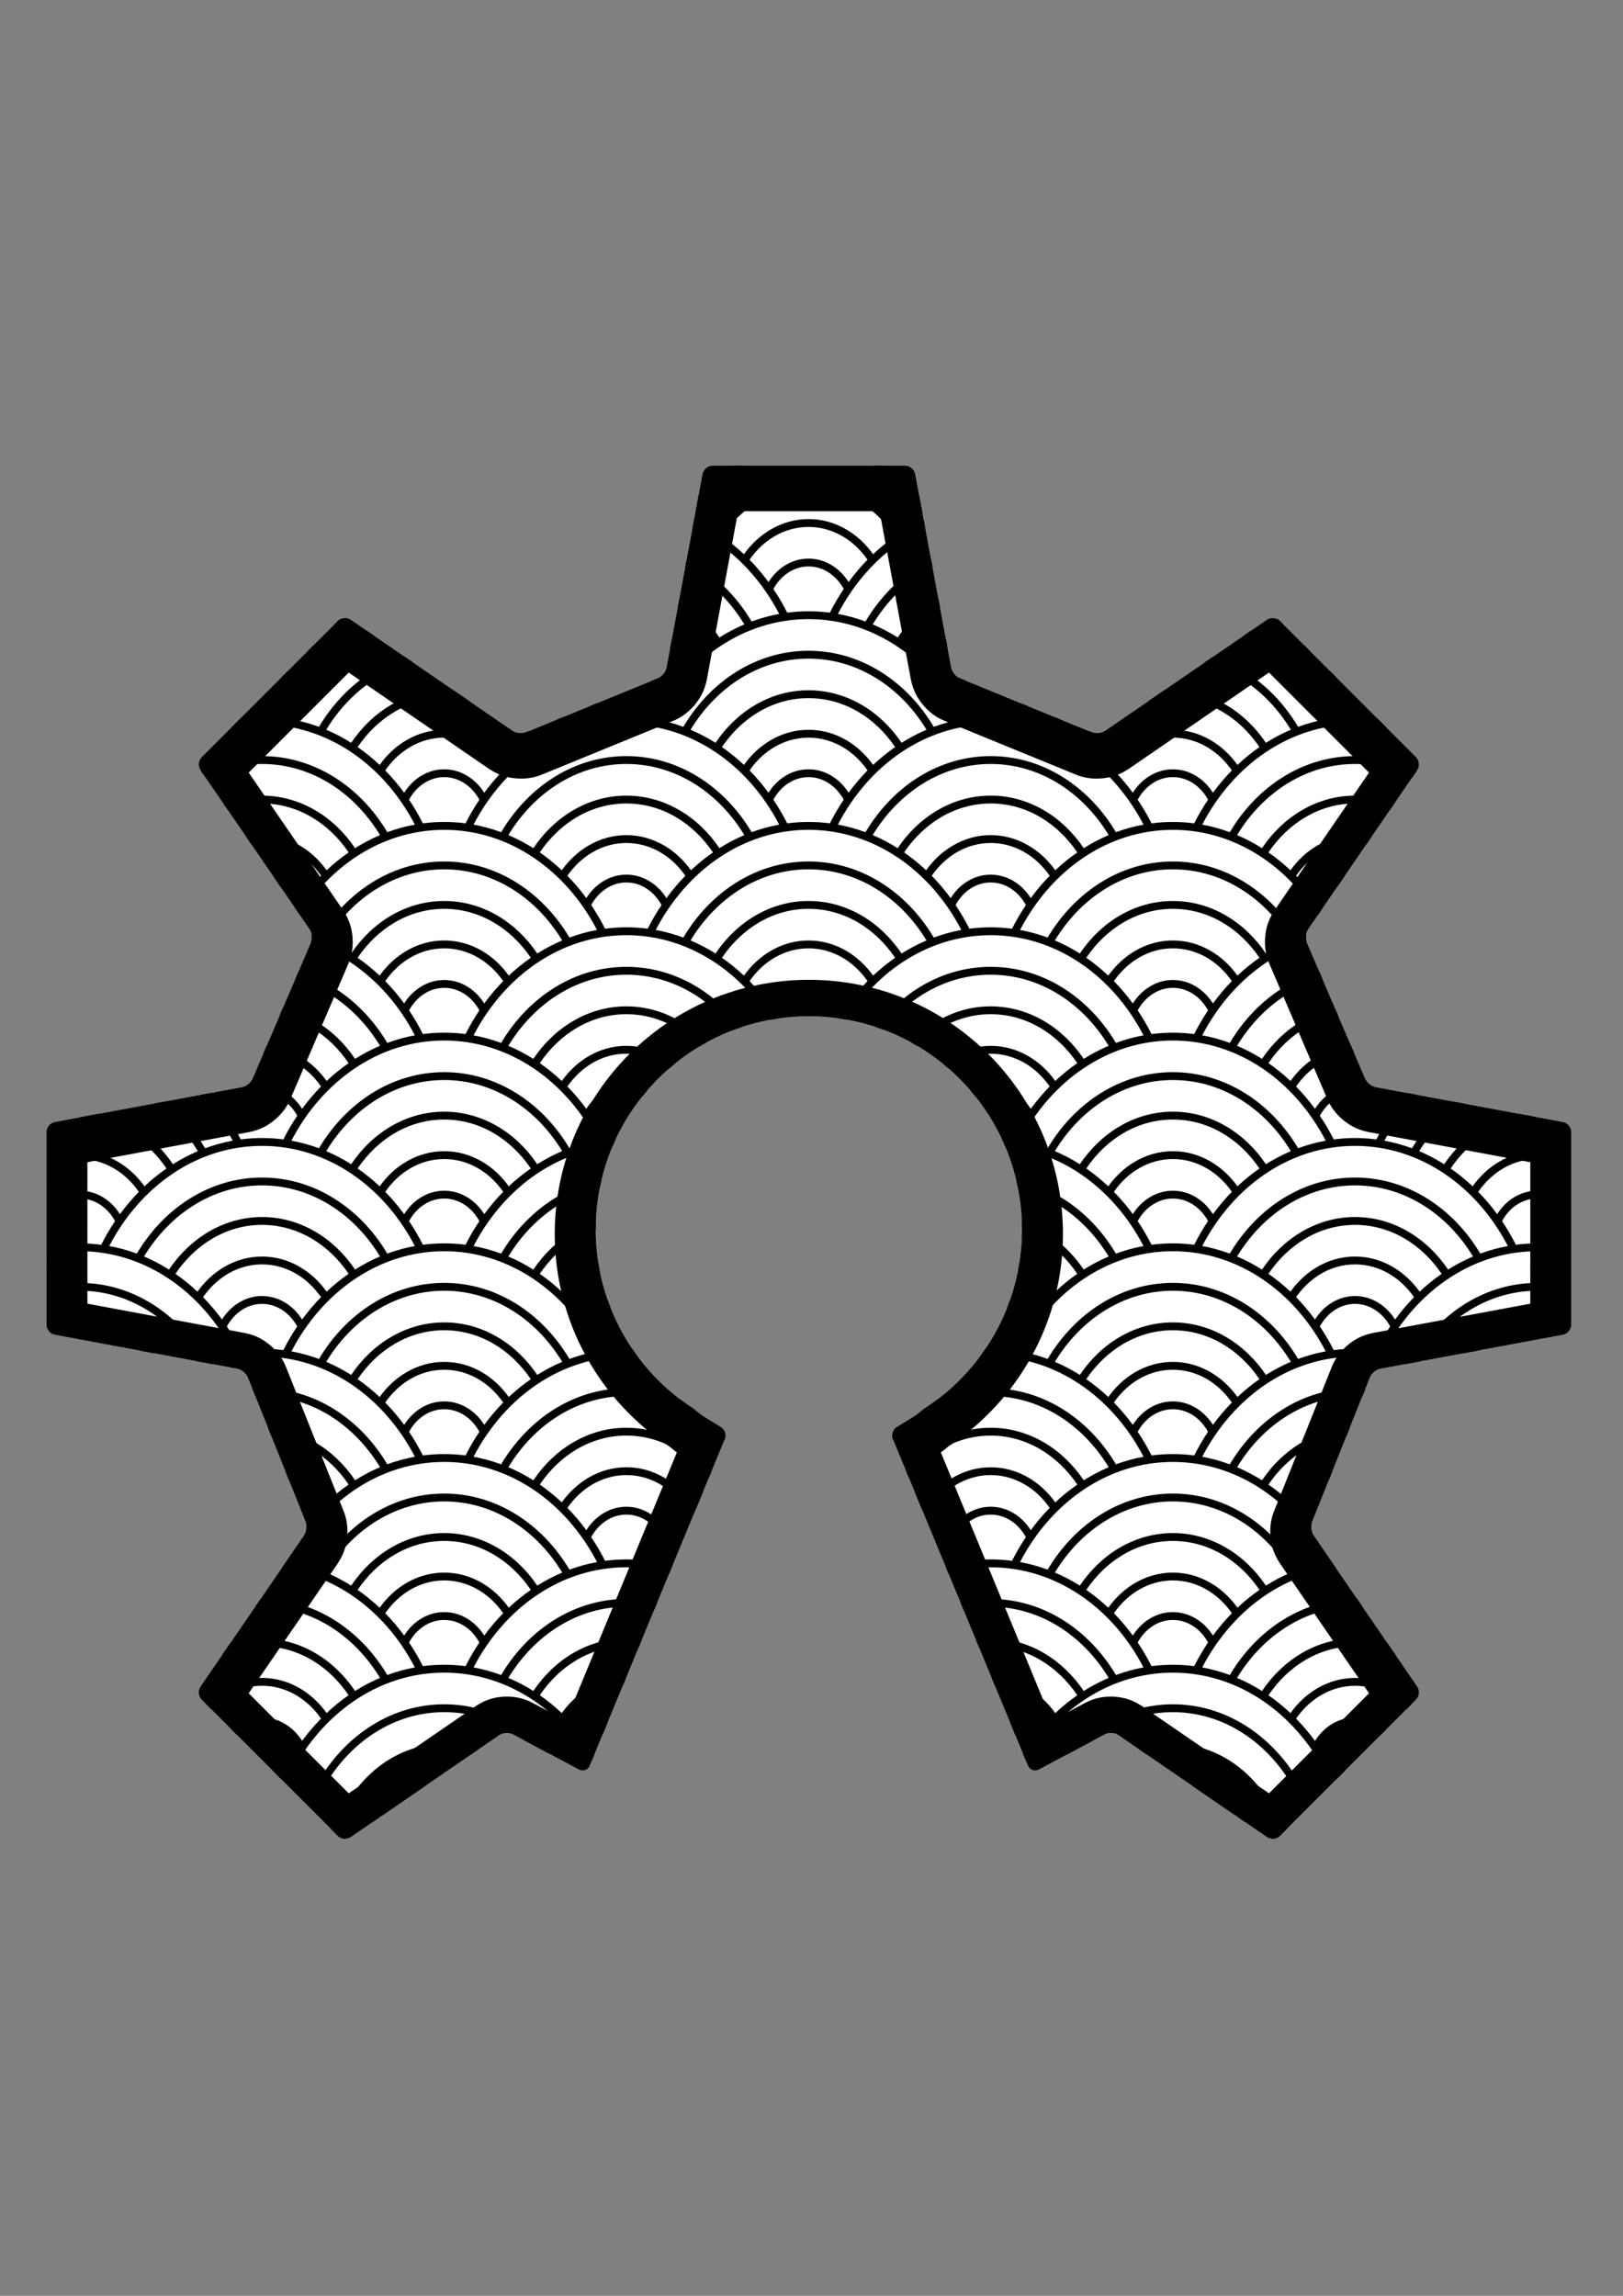 <?xml version="1.0" encoding="utf-8"?>
<!-- Generator: Adobe Illustrator 17.0.0, SVG Export Plug-In . SVG Version: 6.00 Build 0)  -->
<!DOCTYPE svg PUBLIC "-//W3C//DTD SVG 1.1//EN" "http://www.w3.org/Graphics/SVG/1.1/DTD/svg11.dtd">
<svg version="1.1" id="Layer_1" xmlns="http://www.w3.org/2000/svg" xmlns:xlink="http://www.w3.org/1999/xlink" x="0px" y="0px"
	 width="595.276px" height="841.89px" viewBox="0 0 595.276 841.89" enable-background="new 0 0 595.276 841.89"
	 xml:space="preserve">
<rect x="0" y="0" width="595.276" height="841.89" fill="#808080" stroke="none"/>
<path fill="#FFFFFF" d="M573.28,411.444l-68.672-12.774c-1.676-0.313-3.5-1.885-4.064-3.497l-21.05-49.12
	c-0.785-1.516-0.639-3.898,0.334-5.311l40.011-58.328c0.957-1.405,0.768-3.539-0.438-4.747l-49.974-49.985
	c-1.207-1.207-3.338-1.403-4.741-0.438l-59.34,40.73c-1.403,0.965-3.81,1.136-5.338,0.383l-47.606-19.491
	c-1.616-0.534-3.191-2.344-3.509-4.02l-13.217-71.042c-0.309-1.676-1.96-3.046-3.664-3.046h-70.681c-1.701,0-3.354,1.37-3.664,3.046
	l-13.212,71.042c-0.317,1.676-1.889,3.486-3.513,4.02l-47.61,19.491c-1.525,0.752-3.935,0.582-5.331-0.383l-59.34-40.73
	c-1.403-0.965-3.542-0.768-4.741,0.438l-49.978,49.985c-1.2,1.208-1.404,3.342-0.439,4.747l40.016,58.328
	c0.96,1.413,1.115,3.795,0.334,5.311l-21.057,49.12c-0.557,1.612-2.381,3.184-4.065,3.497l-68.667,12.774
	c-1.676,0.317-3.046,1.964-3.046,3.668l0.004,70.693c0,1.704,1.37,3.364,3.046,3.668l66.984,12.468
	c1.675,0.306,3.472,1.898,3.981,3.523l20.907,52.25c0.752,1.534,0.577,3.931-0.397,5.336l-38.048,55.463
	c-0.96,1.403-0.764,3.539,0.439,4.746l49.986,49.985c1.2,1.198,3.338,1.395,4.741,0.443l54.469-37.396
	c1.4-0.961,3.751-1.036,5.222-0.175l24.019,12.827c1.517,0.773,3.297,0.122,3.944-1.453l49.527-119.7
	c0.66-1.575,0-3.589-1.449-4.479l-6.012-3.677c-1.111-0.681-2.619-1.848-3.801-2.917c-21.685-13.888-36.076-38.185-36.076-65.854
	c0-43.178,35.002-78.18,78.167-78.18c43.164,0,78.159,35.001,78.159,78.18c0,27.669-14.383,51.966-36.072,65.854
	c-1.173,1.069-2.682,2.236-3.793,2.917l-6.011,3.677c-1.446,0.891-2.105,2.904-1.454,4.479l49.526,119.7
	c0.652,1.575,2.423,2.227,3.948,1.453l24.02-12.827c1.466-0.861,3.817-0.786,5.221,0.175l54.469,37.396
	c1.403,0.953,3.543,0.756,4.741-0.443l49.983-49.985c1.208-1.207,1.399-3.342,0.438-4.746l-38.051-55.463
	c-0.965-1.404-1.145-3.802-0.393-5.336l20.912-52.25c0.514-1.625,2.294-3.217,3.973-3.523l66.984-12.468
	c1.671-0.304,3.045-1.964,3.045-3.668l0.008-70.693C576.325,413.407,574.95,411.761,573.28,411.444z"/>
<path d="M562.32,484.96c-6.76,0.27-13.13,2.32-18.75,5.76c-2.6,1.6-5.05,3.49-7.3,5.64l5.61-1.04c1.02-0.77,2.06-1.48,3.13-2.14
	c5.23-3.2,11.14-5.11,17.41-5.35L562.32,484.96z M472.54,670.11c-2.18,1.23-4.27,2.62-6.28,4.15c1.14,0.14,2.36-0.22,3.17-1.02
	l3.15-3.16L472.54,670.11z M443.99,657.72c-2.09-1.21-4.32-2.16-6.65-2.8L453,665.66C450.46,662.41,447.41,659.71,443.99,657.72z
	 M149.12,657.72c-3.55,2.06-6.69,4.89-9.28,8.29l16.31-11.2C153.68,655.45,151.32,656.44,149.12,657.72z M121.08,670.4l2.84,2.84
	c0.75,0.76,1.87,1.11,2.95,1.04C125.02,672.86,123.08,671.56,121.08,670.4z M48.88,490.33c-5.87-3.45-12.53-5.4-19.58-5.4v2.87
	c6.54,0,12.72,1.81,18.18,5.02c1.26,0.74,2.49,1.55,3.67,2.44l5.63,1.05C54.36,494,51.71,491.99,48.88,490.33z M267.55,170.76
	c-4.14,2.92-7.93,6.45-11.27,10.48l-1.15,6.23c4.53-6.62,10.21-12.12,16.7-16.11c0.33-0.21,0.67-0.41,1-0.6H267.55z M337.13,181.61
	c-3.42-4.19-7.31-7.84-11.58-10.85h-5.28c0.42,0.24,0.84,0.49,1.25,0.75c6.54,4.07,12.26,9.7,16.79,16.45L337.13,181.61z
	 M536.98,478.37c-7.64,4.84-14.18,11.71-19.11,19.97c-3.27-1.21-6.65-2.15-10.11-2.78c5.56-10.7,13.34-19.68,22.59-26.07
	c9.41-6.51,20.35-10.36,32.05-10.65l-0.07-2.86c-2.14,0.05-4.25,0.22-6.34,0.49c-1.53-3.03-3.23-5.93-5.08-8.68
	c1.21-2.22,2.81-4.09,4.7-5.5c2.02-1.5,4.37-2.47,6.89-2.72l-0.27-2.85c-3.03,0.3-5.85,1.46-8.28,3.26
	c-1.88,1.4-3.52,3.19-4.83,5.26c-2.14-2.92-4.46-5.66-6.95-8.19c2.36-3.39,5.29-6.21,8.61-8.27c3.5-2.16,7.46-3.48,11.66-3.72
	l-0.15-2.86c-4.67,0.26-9.07,1.73-12.97,4.13c-3.54,2.19-6.67,5.16-9.2,8.7c-2.54-2.39-5.24-4.58-8.07-6.54
	c3.5-5.18,7.92-9.48,12.96-12.57c5.23-3.2,11.14-5.11,17.41-5.36l-0.04-1.14l-5.74-1.07c-4.65,0.89-9.05,2.64-13.07,5.11
	c-5.42,3.32-10.15,7.93-13.89,13.47c-2.92-1.85-5.98-3.45-9.15-4.8c4.29-7.06,9.83-13.03,16.26-17.47l-3.86-0.72
	c-5.91,4.55-11.03,10.38-15.06,17.14c-3.27-1.21-6.65-2.15-10.11-2.78c3.25-6.26,7.26-11.93,11.88-16.83l-3.29-0.62
	c-1.64,1.83-3.19,3.76-4.67,5.76c-1.46-2.32-3.33-4.28-5.49-5.74c-2.7-1.82-5.84-2.87-9.2-2.87c-3.35,0-6.49,1.05-9.18,2.87
	c-2.17,1.46-4.04,3.42-5.5,5.74c-2.15-2.92-4.47-5.66-6.95-8.19c2.5-3.6,5.64-6.55,9.21-8.64c3.68-2.13,7.82-3.35,12.21-3.39
	l-1.22-2.84c-4.43,0.23-8.62,1.56-12.37,3.74c-3.83,2.23-7.19,5.35-9.88,9.11c-2.55-2.39-5.25-4.59-8.08-6.55
	c3.65-5.39,8.28-9.83,13.59-12.94c3.7-2.17,7.73-3.7,11.99-4.46l-1.16-2.71c-4.33,0.86-8.44,2.46-12.23,4.69
	c-5.7,3.34-10.67,8.1-14.55,13.86c-2.93-1.84-5.98-3.45-9.15-4.79c4.79-7.9,11.15-14.43,18.55-18.98c3.98-2.45,8.27-4.32,12.77-5.53
	l-1.14-2.66c-4.61,1.28-9,3.22-13.08,5.73c-7.92,4.87-14.71,11.89-19.76,20.38c-3.27-1.21-6.65-2.15-10.11-2.78
	c5.68-10.93,13.67-20.06,23.19-26.49c4.72-3.18,9.82-5.7,15.2-7.45c-0.34-0.86-0.43-1.92-0.28-2.92c-0.99,0.31-1.97,0.65-2.94,1.01
	c-5-8.4-11.69-15.36-19.5-20.22c-7.87-4.9-16.87-7.68-26.44-7.68c-9.46,0-18.37,2.72-26.18,7.52c-7.91,4.87-14.69,11.88-19.76,20.38
	c-3.27-1.21-6.64-2.15-10.11-2.78c5.69-10.93,13.68-20.07,23.2-26.49c9.65-6.51,20.87-10.24,32.85-10.24s23.21,3.73,32.86,10.24
	c7.95,5.37,14.83,12.62,20.19,21.24l1.75-2.55c-0.29-0.45-0.59-0.9-0.89-1.34c1.33-2.43,3.14-4.46,5.27-5.9
	c0.33-0.22,0.67-0.43,1.01-0.62l2.87-4.19c-1.94,0.47-3.77,1.3-5.43,2.42c-2.17,1.46-4.04,3.42-5.51,5.74
	c-2.14-2.92-4.46-5.66-6.94-8.19c2.5-3.59,5.64-6.55,9.21-8.63c3.74-2.17,7.96-3.39,12.42-3.39c1.45,0,2.88,0.12,4.27,0.37
	l1.76-2.57c-1.95-0.45-3.96-0.68-6.03-0.68c-4.96,0-9.65,1.36-13.81,3.78c-3.82,2.22-7.18,5.34-9.87,9.11
	c-2.55-2.4-5.25-4.59-8.08-6.55c3.65-5.39,8.28-9.83,13.59-12.94c5.45-3.21,11.63-5.01,18.17-5.01c4.49,0,8.79,0.84,12.81,2.4
	l1.66-2.41c-4.52-1.86-9.39-2.87-14.47-2.87c-7.04,0-13.69,1.95-19.57,5.4c-5.7,3.35-10.67,8.1-14.55,13.87
	c-2.93-1.85-5.99-3.46-9.15-4.8c4.79-7.89,11.15-14.42,18.55-18.98c7.38-4.53,15.79-7.1,24.72-7.1c7.45,0,14.54,1.79,20.97,5.01
	l1.63-2.38c-6.91-3.54-14.55-5.51-22.6-5.51c-9.46,0-18.37,2.72-26.17,7.52c-7.92,4.87-14.7,11.89-19.76,20.39
	c-3.27-1.22-6.65-2.15-10.11-2.79c5.68-10.93,13.67-20.06,23.19-26.48c9.65-6.51,20.88-10.25,32.85-10.25
	c3.96,0,7.83,0.41,11.6,1.19l-3.7-3.7l-0.07,0.15c-2.57-0.34-5.18-0.51-7.83-0.51c-2.64,0-5.25,0.17-7.82,0.51
	c-1.53-3.03-3.22-5.93-5.08-8.68c1.33-2.42,3.14-4.45,5.27-5.89c0.22-0.15,0.45-0.29,0.68-0.43l-2.07-2.07l-0.16,0.1
	c-2.17,1.47-4.04,3.43-5.51,5.75c-2.14-2.92-4.46-5.66-6.94-8.19c1.41-2.04,3.03-3.87,4.82-5.45l-2.01-2.02
	c-1.79,1.61-3.42,3.44-4.86,5.45c-2.55-2.39-5.25-4.59-8.08-6.54c1.6-2.37,3.39-4.54,5.33-6.51l-1.13-1.14
	c-0.3-0.29-0.65-0.53-1.04-0.7c-2.02,2.06-3.87,4.33-5.52,6.78c-1.36-0.86-2.75-1.66-4.16-2.41l-2.68,1.83
	c2.42,1.21,4.76,2.58,7.01,4.1c9.51,6.42,17.51,15.55,23.19,26.48c-3.47,0.64-6.84,1.57-10.11,2.78c-5-8.39-11.69-15.35-19.5-20.22
	c-3.71-2.3-7.66-4.14-11.81-5.44l-3.07,2.11c4.74,1.23,9.25,3.19,13.41,5.78c7.29,4.55,13.56,11.02,18.3,18.83
	c-3.16,1.34-6.22,2.95-9.15,4.8c-3.88-5.77-8.84-10.52-14.54-13.87c-5.88-3.45-12.54-5.4-19.58-5.4c-1.15,0-2.3,0.05-3.43,0.15
	l-5.73,3.94c2.94-0.8,6.01-1.21,9.16-1.21c6.55,0,12.73,1.8,18.18,5.01c5.31,3.11,9.94,7.55,13.58,12.94
	c-2.83,1.96-5.53,4.15-8.07,6.54c-2.69-3.77-6.06-6.88-9.88-9.11c-4.15-2.41-8.84-3.77-13.81-3.77c-4.96,0-9.65,1.36-13.81,3.77
	c-3.82,2.23-7.19,5.35-9.88,9.11c-2.54-2.39-5.24-4.58-8.07-6.54c1.23-1.83,2.58-3.54,4.03-5.14c-0.88,0.03-1.75-0.12-2.44-0.46
	l-0.68-0.28c-1.16,1.36-2.26,2.8-3.28,4.31c-2.92-1.84-5.98-3.45-9.15-4.79c0.76-1.25,1.55-2.46,2.39-3.63l-2.69-1.1
	c-0.82,1.19-1.6,2.42-2.35,3.67c-3.27-1.21-6.65-2.14-10.12-2.78c0.87-1.66,1.79-3.29,2.76-4.87l-2.66-1.09
	c-1.08,1.78-2.09,3.62-3.04,5.5c-2.57-0.34-5.18-0.51-7.82-0.51c-2.65,0-5.26,0.17-7.82,0.51c-1.53-3.03-3.23-5.93-5.08-8.68
	c1.04-1.92,2.4-3.59,3.97-4.92l-2.04-0.83c-0.28-0.1-0.56-0.23-0.83-0.39c-1.09,1.06-2.06,2.27-2.89,3.59
	c-2.14-2.92-4.47-5.66-6.95-8.19c1.67-2.4,3.63-4.52,5.81-6.28l-0.58-3.14c-2.76,2.01-5.22,4.52-7.28,7.41
	c-2.55-2.4-5.24-4.59-8.07-6.54c3.54-5.25,8.03-9.59,13.15-12.69l-0.55-2.98c-0.14,0.08-0.28,0.16-0.42,0.24
	c-5.7,3.34-10.66,8.1-14.55,13.86c-2.93-1.84-5.98-3.45-9.15-4.79c4.79-7.9,11.15-14.43,18.56-18.98c1.11-0.68,2.24-1.32,3.4-1.91
	l-0.54-2.93c-1.47,0.72-2.91,1.52-4.32,2.38c-7.92,4.87-14.7,11.89-19.76,20.38c-3.27-1.21-6.65-2.15-10.11-2.78
	c5.68-10.93,13.68-20.06,23.2-26.49c2.82-1.9,5.78-3.57,8.85-4.97l-0.54-2.9c-2.81,1.25-5.53,2.71-8.15,4.36
	c-3.88-5.76-8.85-10.52-14.54-13.86c-5.89-3.46-12.54-5.41-19.59-5.41c-7.04,0-13.69,1.95-19.57,5.4
	c-5.7,3.35-10.67,8.11-14.55,13.87c-2.55-1.61-5.2-3.04-7.94-4.26l-0.54,2.9c3,1.38,5.89,3.02,8.64,4.88
	c9.52,6.42,17.51,15.55,23.2,26.48c-3.46,0.63-6.84,1.57-10.11,2.78c-5-8.4-11.69-15.35-19.51-20.22c-1.41-0.88-2.87-1.69-4.35-2.44
	l-0.55,2.93c1.17,0.61,2.32,1.26,3.44,1.96c7.29,4.54,13.56,11.02,18.3,18.83c-3.16,1.34-6.22,2.95-9.15,4.79
	c-3.88-5.76-8.84-10.52-14.54-13.86l-0.2-0.12l-0.56,2.99c5.04,3.09,9.45,7.38,12.94,12.56c-2.83,1.96-5.53,4.14-8.07,6.54
	c-2.01-2.81-4.4-5.27-7.07-7.26l-0.59,3.16c2.1,1.73,3.99,3.79,5.61,6.11c-2.49,2.54-4.81,5.28-6.95,8.2
	c-0.82-1.29-1.76-2.47-2.8-3.51c-0.23,0.12-0.46,0.22-0.69,0.3l-2.2,0.9c1.54,1.32,2.87,2.96,3.9,4.85
	c-1.85,2.75-3.55,5.65-5.08,8.68c-2.57-0.34-5.17-0.51-7.82-0.51c-2.64,0-5.26,0.17-7.82,0.51c-0.94-1.86-1.94-3.66-3-5.42
	l-2.66,1.09c0.96,1.55,1.86,3.15,2.71,4.79c-3.46,0.64-6.84,1.57-10.11,2.78c-0.73-1.23-1.5-2.43-2.3-3.6l-2.69,1.1
	c0.81,1.15,1.59,2.34,2.33,3.56c-3.17,1.34-6.22,2.95-9.15,4.8c-1-1.49-2.07-2.91-3.21-4.25l-0.51,0.21
	c-0.75,0.37-1.73,0.52-2.68,0.45c1.45,1.6,2.8,3.32,4.04,5.15c-2.83,1.96-5.53,4.15-8.08,6.54c-2.69-3.76-6.05-6.88-9.87-9.1
	c-4.16-2.42-8.85-3.78-13.81-3.78c-4.97,0-9.66,1.36-13.81,3.77c-3.83,2.23-7.19,5.35-9.88,9.11c-2.55-2.39-5.24-4.58-8.07-6.54
	c3.64-5.39,8.27-9.83,13.58-12.95c5.45-3.2,11.63-5,18.18-5c3.29,0,6.49,0.45,9.56,1.32l-5.85-4.02c-1.23-0.12-2.46-0.18-3.71-0.18
	c-7.04,0-13.7,1.95-19.58,5.4c-5.7,3.35-10.66,8.1-14.55,13.87c-2.92-1.85-5.98-3.46-9.15-4.8c4.79-7.89,11.15-14.42,18.55-18.97
	c4.15-2.55,8.63-4.48,13.34-5.68l-3.08-2.12c-4.11,1.27-8.03,3.07-11.71,5.33c-7.92,4.87-14.7,11.89-19.76,20.38
	c-3.27-1.21-6.65-2.14-10.11-2.78c5.68-10.93,13.68-20.06,23.2-26.48c2.29-1.55,4.67-2.94,7.13-4.16l-2.68-1.84
	c-1.46,0.77-2.89,1.6-4.29,2.48c-1.64-2.42-3.46-4.67-5.45-6.7c-0.32,0.16-0.62,0.37-0.87,0.62l-1.26,1.26
	c1.9,1.94,3.65,4.07,5.21,6.39c-2.83,1.96-5.52,4.14-8.07,6.54c-1.4-1.97-2.99-3.76-4.73-5.33l-2.02,2.01
	c1.74,1.56,3.32,3.35,4.7,5.33c-2.48,2.54-4.81,5.28-6.95,8.2c-1.46-2.32-3.33-4.28-5.49-5.74l-0.03-0.02l-2.06,2.07
	c0.18,0.11,0.36,0.22,0.53,0.34c2.13,1.44,3.94,3.47,5.27,5.89c-1.86,2.75-3.56,5.65-5.09,8.68c-2.56-0.34-5.17-0.51-7.82-0.51
	c-2.64,0-5.24,0.17-7.8,0.51l-3.49,3.49c3.67-0.74,7.44-1.13,11.29-1.13c11.98,0,23.21,3.74,32.86,10.25
	c9.52,6.43,17.51,15.56,23.19,26.49c-3.46,0.63-6.84,1.56-10.11,2.77c-5-8.39-11.69-15.35-19.51-20.22
	c-7.87-4.9-16.87-7.68-26.43-7.68c-7.97,0-15.56,1.94-22.42,5.42l1.64,2.38c6.38-3.17,13.4-4.92,20.78-4.92
	c9.03,0,17.54,2.63,24.97,7.25c7.29,4.55,13.56,11.02,18.3,18.83c-3.16,1.35-6.22,2.95-9.15,4.8c-3.88-5.76-8.84-10.52-14.54-13.86
	c-5.88-3.46-12.54-5.41-19.58-5.41c-5,0-9.81,0.98-14.28,2.79l1.66,2.42c3.97-1.51,8.21-2.33,12.62-2.33
	c6.55,0,12.73,1.8,18.18,5.01c5.31,3.11,9.94,7.55,13.58,12.94c-2.83,1.96-5.52,4.15-8.07,6.55c-2.69-3.77-6.05-6.89-9.88-9.11
	c-4.15-2.42-8.84-3.78-13.81-3.78c-1.99,0-3.93,0.22-5.82,0.64l1.77,2.58c1.32-0.23,2.68-0.34,4.05-0.34
	c4.47,0,8.69,1.22,12.42,3.39c3.58,2.08,6.72,5.04,9.22,8.63c-2.48,2.53-4.81,5.27-6.95,8.19c-1.46-2.31-3.34-4.27-5.49-5.73
	c-1.59-1.07-3.32-1.87-5.16-2.35l2.98,4.34c0.21,0.13,0.42,0.26,0.62,0.4c2.13,1.44,3.94,3.47,5.26,5.89
	c-0.26,0.38-0.51,0.77-0.77,1.16l1.75,2.54c5.35-8.53,12.19-15.72,20.09-21.05c9.64-6.51,20.87-10.24,32.85-10.24
	c11.97,0,23.2,3.73,32.85,10.25c9.52,6.42,17.51,15.55,23.19,26.48c-3.46,0.63-6.84,1.57-10.11,2.78c-5-8.4-11.69-15.35-19.5-20.22
	c-7.87-4.9-16.87-7.68-26.43-7.68c-9.46,0-18.38,2.72-26.18,7.52c-7.92,4.87-14.7,11.88-19.76,20.38c-0.89-0.33-1.79-0.64-2.7-0.93
	c0.14,1,0.04,2.06-0.32,2.91c5.31,1.74,10.34,4.24,15,7.39c9.52,6.42,17.51,15.55,23.19,26.48c-3.46,0.64-6.84,1.57-10.11,2.78
	c-5-8.4-11.69-15.35-19.51-20.22c-4.09-2.55-8.49-4.52-13.12-5.83l-1.14,2.66c4.52,1.23,8.81,3.14,12.8,5.62
	c7.29,4.54,13.56,11.02,18.3,18.83c-3.16,1.34-6.22,2.95-9.14,4.79c-3.89-5.76-8.85-10.51-14.55-13.86
	c-3.72-2.19-7.76-3.77-12.01-4.64l-1.16,2.7c4.18,0.77,8.14,2.29,11.77,4.42c5.31,3.12,9.94,7.56,13.58,12.95
	c-2.83,1.96-5.52,4.15-8.07,6.54c-2.69-3.77-6.05-6.89-9.88-9.11c-3.69-2.15-7.8-3.46-12.15-3.73l-1.21,2.83
	c4.3,0.08,8.36,1.29,11.97,3.39c3.58,2.08,6.72,5.04,9.22,8.63c-2.48,2.54-4.81,5.28-6.95,8.2c-1.46-2.32-3.33-4.28-5.49-5.74
	c-2.7-1.82-5.85-2.87-9.2-2.87c-3.35,0-6.49,1.05-9.19,2.87c-2.16,1.46-4.03,3.42-5.5,5.74c-1.46-1.99-3-3.9-4.63-5.72l-3.29,0.61
	c4.6,4.9,8.6,10.56,11.85,16.8c-3.47,0.63-6.84,1.57-10.11,2.78c-4.02-6.74-9.12-12.56-15.02-17.11l-3.85,0.72
	c6.4,4.43,11.92,10.39,16.2,17.44c-3.17,1.35-6.22,2.95-9.15,4.8c-3.88-5.76-8.84-10.52-14.54-13.86c-3.81-2.24-7.94-3.85-12.3-4.7
	l-7.28,1.36v0.8c6.54,0,12.72,1.81,18.18,5.02c5.31,3.11,9.94,7.55,13.58,12.94c-2.83,1.96-5.53,4.15-8.07,6.54
	c-2.69-3.76-6.05-6.88-9.88-9.1c-4.15-2.41-8.84-3.77-13.81-3.77v2.86c4.46,0,8.68,1.23,12.42,3.4c3.58,2.08,6.72,5.04,9.22,8.63
	c-2.49,2.53-4.81,5.27-6.95,8.19c-1.47-2.32-3.34-4.27-5.49-5.73c-2.7-1.82-5.84-2.87-9.2-2.87v2.87c2.78,0,5.39,0.87,7.64,2.39
	c2.13,1.44,3.94,3.46,5.26,5.88c-1.85,2.76-3.55,5.66-5.08,8.69c-2.57-0.34-5.17-0.51-7.82-0.51v2.86c11.97,0,23.2,3.74,32.86,10.26
	c9.51,6.42,17.5,15.55,23.19,26.48c-3.47,0.63-6.85,1.57-10.12,2.78c-5-8.4-11.69-15.35-19.5-20.22
	c-7.86-4.89-16.86-7.67-26.43-7.67v2.86c9.03,0,17.53,2.63,24.97,7.26c7.24,4.51,13.47,10.92,18.19,18.66l5.83,1.08
	c5.66-1.86,11.64-2.85,17.82-2.85c11.98,0,23.21,3.73,32.86,10.25c9.52,6.42,17.51,15.55,23.19,26.48
	c-3.46,0.64-6.84,1.57-10.11,2.78c-5-8.39-11.69-15.35-19.51-20.22c-7.87-4.9-16.87-7.68-26.43-7.68c-1.2,0-2.4,0.04-3.58,0.13
	l1.12,2.81c0.82-0.04,1.64-0.06,2.46-0.06c9.03,0,17.54,2.62,24.97,7.25c7.29,4.54,13.57,11.02,18.31,18.83
	c-3.17,1.34-6.23,2.95-9.15,4.8c-3.89-5.77-8.85-10.52-14.55-13.87c-5.27-3.09-11.16-4.98-17.39-5.34l1.19,2.98
	c5.29,0.5,10.29,2.2,14.8,4.85c5.31,3.11,9.94,7.55,13.58,12.94c-2.83,1.96-5.52,4.15-8.07,6.54c-2.69-3.77-6.05-6.88-9.88-9.11
	c-1.68-0.98-3.46-1.78-5.3-2.39l1.45,3.63c0.84,0.37,1.67,0.79,2.46,1.26c3.58,2.08,6.72,5.03,9.22,8.63
	c-1.9,1.93-3.7,3.99-5.4,6.15c0.19,1.37-0.1,2.92-0.81,3.95l-8.31,12.12c9.3,1.17,18.03,4.6,25.74,9.8
	c9.52,6.43,17.51,15.56,23.19,26.49c-3.46,0.63-6.84,1.56-10.11,2.78c-5-8.4-11.69-15.36-19.51-20.22
	c-7.86-4.9-16.87-7.68-26.43-7.68h-0.55l-2.02,2.95c0.85-0.05,1.71-0.08,2.57-0.08c9.03,0,17.54,2.63,24.97,7.26
	c7.29,4.54,13.56,11.01,18.3,18.82c-3.16,1.35-6.22,2.95-9.15,4.8c-3.88-5.76-8.84-10.52-14.53-13.86
	c-5.89-3.46-12.55-5.41-19.59-5.41c-4.07,0-8.02,0.65-11.76,1.87l-2.87,4.18c4.53-2.05,9.47-3.17,14.63-3.17
	c6.55,0,12.73,1.8,18.19,5.01c5.3,3.11,9.93,7.55,13.57,12.94c-2.83,1.96-5.52,4.15-8.07,6.55c-2.69-3.77-6.05-6.89-9.88-9.12
	c-4.15-2.41-8.84-3.78-13.81-3.78c-4.96,0-9.65,1.37-13.81,3.78c-2.55,1.49-4.89,3.37-6.97,5.57l2.01,2.01
	c1.9-2.02,4.03-3.73,6.35-5.08c3.74-2.17,7.95-3.4,12.42-3.4c4.47,0,8.69,1.23,12.42,3.4c3.58,2.08,6.72,5.04,9.22,8.63
	c-2.48,2.53-4.81,5.27-6.95,8.19c-1.46-2.32-3.33-4.28-5.49-5.73c-2.7-1.83-5.85-2.87-9.2-2.87c-3.35,0-6.49,1.04-9.18,2.86
	c-0.71,0.48-1.38,1-2.02,1.58l2.02,2.01c0.49-0.43,1.01-0.83,1.55-1.19c2.24-1.52,4.85-2.39,7.63-2.39c2.79,0,5.4,0.87,7.64,2.39
	c2.14,1.44,3.94,3.46,5.27,5.89c-1.86,2.75-3.56,5.65-5.08,8.68c-1.34-0.18-2.68-0.31-4.03-0.4l3.18,3.19
	c9.25,1.13,17.92,4.51,25.6,9.63c2.77,1.85,5.4,3.92,7.89,6.2l2.41-1.65c-2.47-2.31-5.08-4.42-7.82-6.32
	c3.64-5.39,8.27-9.83,13.58-12.94c5.45-3.21,11.63-5.01,18.18-5.01c3.27,0,6.46,0.45,9.5,1.3l3-2.06c-3.96-1.38-8.16-2.12-12.5-2.12
	c-7.05,0-13.7,1.95-19.58,5.4c-5.7,3.35-10.66,8.11-14.55,13.87c-2.92-1.85-5.98-3.45-9.15-4.8c4.79-7.89,11.15-14.42,18.55-18.97
	c7.38-4.53,15.79-7.1,24.73-7.1c9.03,0,17.53,2.62,24.96,7.25c1.59,0.99,3.13,2.07,4.61,3.23l9.46,5.05
	c-3.72-4.22-7.96-7.84-12.6-10.73c-7.87-4.9-16.87-7.68-26.43-7.68c-9.46,0-18.38,2.72-26.18,7.52
	c-7.92,4.87-14.7,11.88-19.76,20.38c-3.27-1.21-6.65-2.15-10.11-2.78c5.69-10.93,13.68-20.07,23.2-26.49
	c9.64-6.51,20.87-10.24,32.85-10.24c11.97,0,23.2,3.73,32.85,10.24c8.38,5.66,15.57,13.41,21.05,22.64l1.34-3.24
	c-0.43-0.69-0.88-1.38-1.33-2.05c1.13-2.07,2.61-3.84,4.34-5.21l1.85-4.47c-0.86,0.39-1.69,0.86-2.48,1.39
	c-2.16,1.46-4.04,3.42-5.5,5.74c-2.14-2.92-4.46-5.66-6.95-8.19c2.5-3.59,5.64-6.55,9.22-8.63c3.37-1.96,7.13-3.15,11.11-3.36
	l1.2-2.91c-4.92,0.02-9.58,1.37-13.7,3.77c-3.83,2.23-7.19,5.35-9.88,9.12c-2.54-2.4-5.24-4.59-8.07-6.55
	c3.64-5.39,8.28-9.83,13.58-12.95c5.46-3.2,11.63-5,18.18-5c1.55,0,3.07,0.1,4.57,0.29l1.14-2.74c-1.87-0.28-3.78-0.43-5.71-0.43
	c-7.04,0-13.69,1.95-19.58,5.4c-5.7,3.35-10.66,8.1-14.54,13.87c-2.93-1.85-5.99-3.46-9.16-4.8c4.79-7.89,11.15-14.42,18.56-18.97
	c7.37-4.54,15.79-7.11,24.72-7.11c3.49,0,6.91,0.4,10.21,1.15l1.12-2.69c-3.66-0.87-7.45-1.33-11.33-1.33
	c-9.46,0-18.37,2.72-26.18,7.52c-7.92,4.86-14.7,11.88-19.76,20.38c-3.27-1.22-6.65-2.15-10.11-2.79
	c5.69-10.93,13.68-20.06,23.2-26.48c9.65-6.51,20.87-10.24,32.85-10.24c5.44,0,10.72,0.77,15.76,2.21l1.11-2.66
	c-2-0.59-4.04-1.08-6.11-1.45c3.95-7.59,9.01-14.32,14.93-19.87l2.42-5.86c-1.52,1.21-2.99,2.49-4.42,3.83
	c-2.69-3.76-6.05-6.88-9.88-9.11c-4.15-2.41-8.85-3.77-13.81-3.77c-4.96,0-9.66,1.36-13.81,3.78c-3.83,2.22-7.19,5.34-9.88,9.1
	c-2.54-2.39-5.24-4.58-8.07-6.54c3.64-5.39,8.28-9.83,13.58-12.95c5.46-3.2,11.63-5.01,18.18-5.01s12.72,1.81,18.18,5.02
	c4.55,2.67,8.61,6.32,11.98,10.71l1.24-3c-3.39-4.13-7.38-7.59-11.82-10.2c-5.88-3.45-12.54-5.4-19.58-5.4
	c-7.04,0-13.7,1.94-19.58,5.4c-5.7,3.34-10.66,8.1-14.54,13.87c-2.93-1.85-5.99-3.46-9.16-4.8c4.79-7.9,11.15-14.43,18.56-18.98
	c7.37-4.53,15.79-7.1,24.72-7.1c9.03,0,17.54,2.62,24.97,7.25c3.98,2.48,7.65,5.53,10.94,9.06l0.19-0.47c0.66-1.58,0-3.59-1.45-4.48
	l-6.01-3.68c-1.11-0.68-2.62-1.85-3.8-2.91c-1.67-1.08-3.31-2.21-4.89-3.41c-6.2-2.74-12.92-4.24-19.95-4.24
	c-9.46,0-18.37,2.72-26.17,7.52c-7.92,4.87-14.71,11.89-19.77,20.38c-3.27-1.21-6.65-2.14-10.11-2.78
	c5.69-10.93,13.68-20.06,23.2-26.49c9.65-6.51,20.87-10.24,32.85-10.24c1.45,0,2.88,0.05,4.31,0.16c-0.74-0.98-1.45-1.98-2.14-3
	c-0.72-0.02-1.44-0.04-2.17-0.04c-2.64,0-5.26,0.18-7.82,0.52c-1.53-3.03-3.23-5.93-5.08-8.68c1.32-2.43,3.14-4.45,5.27-5.9
	c0.58-0.39,1.18-0.74,1.81-1.04c-0.35-0.89-0.69-1.78-1.01-2.69c-0.81,0.38-1.6,0.83-2.35,1.34c-2.17,1.46-4.05,3.42-5.51,5.74
	c-2.14-2.92-4.46-5.66-6.95-8.19c2.5-3.59,5.64-6.55,9.22-8.63c0.84-0.49,1.71-0.93,2.6-1.32c-0.19-0.96-0.35-1.93-0.5-2.9
	c-1.2,0.5-2.37,1.07-3.49,1.73c-3.83,2.22-7.19,5.34-9.88,9.11c-2.54-2.4-5.24-4.59-8.07-6.55c3.64-5.39,8.28-9.83,13.58-12.94
	c2.21-1.3,4.53-2.36,6.95-3.17l-0.01-0.15c0-0.96,0.03-1.92,0.06-2.88c-2.93,0.9-5.74,2.15-8.4,3.71
	c-5.7,3.35-10.66,8.11-14.55,13.87c-2.92-1.85-5.98-3.45-9.15-4.8c4.79-7.89,11.15-14.42,18.56-18.97
	c4.62-2.84,9.64-4.91,14.95-6.06c0.2-1.03,0.43-2.05,0.67-3.07c-6.08,1.15-11.83,3.44-17.08,6.67
	c-7.91,4.87-14.69,11.88-19.76,20.38c-3.27-1.21-6.64-2.15-10.11-2.78c5.69-10.93,13.68-20.07,23.2-26.49
	c8.27-5.58,17.69-9.12,27.76-10.01c0.43-1.01,0.88-2.01,1.34-2.99c-1.37,0.09-2.72,0.22-4.07,0.39c-1.53-3.02-3.23-5.92-5.08-8.68
	c1.32-2.42,3.13-4.45,5.27-5.89c2.24-1.51,4.85-2.38,7.63-2.38c2.04,0,3.99,0.46,5.76,1.31c0.61-0.76,1.23-1.52,1.87-2.26
	c-2.32-1.24-4.9-1.93-7.63-1.93c-3.35,0-6.49,1.05-9.19,2.87c-2.16,1.46-4.04,3.42-5.5,5.74c-2.14-2.92-4.46-5.66-6.95-8.19
	c2.5-3.6,5.64-6.55,9.22-8.64c3.73-2.17,7.95-3.39,12.42-3.39c4.47,0,8.68,1.22,12.42,3.39c1.09,0.64,2.14,1.36,3.15,2.15
	c0.73-0.63,1.47-1.26,2.22-1.86c-1.26-1.04-2.59-1.97-3.98-2.78c-4.16-2.42-8.85-3.78-13.81-3.78c-4.96,0-9.66,1.36-13.81,3.78
	c-3.83,2.23-7.19,5.34-9.88,9.11c-2.54-2.39-5.24-4.58-8.07-6.54c3.64-5.39,8.28-9.83,13.58-12.95c5.46-3.2,11.63-5.01,18.18-5.01
	s12.72,1.81,18.18,5.01c3.14,1.84,6.04,4.15,8.64,6.84c0.84-0.5,1.68-0.98,2.54-1.45c-2.92-3.12-6.2-5.77-9.78-7.87
	c-5.88-3.46-12.54-5.4-19.58-5.4c-7.04,0-13.7,1.94-19.58,5.4c-5.7,3.34-10.66,8.1-14.55,13.86c-2.92-1.84-5.98-3.45-9.15-4.79
	c4.79-7.9,11.15-14.43,18.56-18.98c7.37-4.53,15.79-7.1,24.72-7.1c9.03,0,17.54,2.62,24.97,7.25c5.41,3.37,10.25,7.8,14.33,13.05
	c0.92-0.36,1.86-0.69,2.8-1.01c-4.4-5.85-9.71-10.78-15.67-14.49c-7.87-4.9-16.87-7.68-26.43-7.68c-9.46,0-18.37,2.72-26.18,7.52
	c-7.92,4.87-14.7,11.89-19.76,20.38c-3.27-1.21-6.64-2.14-10.11-2.78c5.69-10.93,13.68-20.06,23.2-26.49
	c9.65-6.51,20.87-10.24,32.85-10.24s23.2,3.73,32.85,10.25c7.81,5.27,14.6,12.37,19.92,20.78c1.01-0.18,2.02-0.34,3.04-0.49
	c-0.61-1-1.25-1.98-1.9-2.95c1.33-2.42,3.14-4.45,5.27-5.89c2.24-1.52,4.85-2.38,7.63-2.38c2.79,0,5.4,0.87,7.64,2.38
	c2.13,1.44,3.94,3.47,5.26,5.89c-0.64,0.96-1.27,1.93-1.87,2.92c1.02,0.15,2.03,0.3,3.04,0.48c5.32-8.4,12.09-15.48,19.9-20.75
	c9.65-6.51,20.87-10.24,32.85-10.24c11.97,0,23.2,3.73,32.85,10.25c9.52,6.42,17.51,15.55,23.19,26.48
	c-3.46,0.64-6.84,1.57-10.11,2.78c-5-8.4-11.69-15.35-19.5-20.22c-7.87-4.9-16.87-7.68-26.43-7.68c-9.46,0-18.37,2.72-26.18,7.52
	c-6.04,3.71-11.41,8.68-15.87,14.59c0.94,0.32,1.88,0.65,2.8,1c4.13-5.3,9.04-9.76,14.53-13.13c7.37-4.53,15.79-7.1,24.72-7.1
	c9.03,0,17.53,2.62,24.96,7.25c7.3,4.54,13.57,11.02,18.31,18.83c-3.17,1.34-6.22,2.95-9.15,4.8c-3.88-5.77-8.85-10.53-14.54-13.87
	c-5.89-3.46-12.54-5.4-19.58-5.4s-13.7,1.94-19.58,5.4c-3.54,2.08-6.8,4.7-9.7,7.78c0.86,0.47,1.7,0.95,2.54,1.45
	c2.58-2.65,5.46-4.93,8.56-6.75c5.46-3.2,11.63-5.01,18.18-5.01c6.54,0,12.72,1.81,18.18,5.01c5.3,3.12,9.93,7.56,13.58,12.95
	c-2.83,1.96-5.53,4.15-8.07,6.54c-2.7-3.77-6.06-6.89-9.89-9.11c-4.15-2.42-8.84-3.78-13.8-3.78c-4.97,0-9.66,1.36-13.81,3.78
	c-1.35,0.79-2.65,1.68-3.87,2.68c0.75,0.61,1.5,1.23,2.23,1.86c0.97-0.75,1.98-1.44,3.03-2.05c3.73-2.17,7.95-3.39,12.42-3.39
	c4.46,0,8.68,1.22,12.41,3.39c3.58,2.09,6.73,5.04,9.22,8.63c-2.48,2.54-4.8,5.28-6.94,8.2c-1.47-2.32-3.34-4.28-5.5-5.74
	c-2.7-1.82-5.84-2.87-9.19-2.87c-2.67,0-5.19,0.66-7.47,1.85c0.63,0.74,1.26,1.5,1.87,2.26c1.73-0.79,3.62-1.23,5.6-1.23
	c2.78,0,5.39,0.87,7.64,2.38c2.13,1.44,3.93,3.47,5.26,5.89c-1.85,2.76-3.55,5.66-5.08,8.68c-1.27-0.16-2.55-0.29-3.84-0.38
	c0.47,0.99,0.92,1.99,1.34,3c9.98,0.93,19.33,4.46,27.54,10c9.51,6.42,17.5,15.55,23.18,26.48c-3.46,0.63-6.84,1.57-10.11,2.78
	c-5-8.4-11.69-15.36-19.5-20.22c-5.25-3.27-11-5.59-17.09-6.78c0.24,1.02,0.46,2.04,0.66,3.07c5.32,1.18,10.35,3.28,14.96,6.16
	c7.3,4.54,13.57,11.01,18.31,18.82c-3.17,1.35-6.23,2.95-9.15,4.8c-3.89-5.76-8.85-10.52-14.54-13.86
	c-2.59-1.52-5.32-2.75-8.18-3.65c0.04,0.93,0.06,1.87,0.06,2.81v0.22c2.33,0.81,4.58,1.85,6.72,3.1c5.3,3.11,9.93,7.55,13.57,12.94
	c-2.83,1.96-5.52,4.15-8.07,6.55c-2.69-3.77-6.05-6.89-9.88-9.11c-1.05-0.62-2.15-1.16-3.27-1.64c-0.15,0.97-0.32,1.94-0.5,2.9
	c0.81,0.37,1.61,0.78,2.39,1.23c3.57,2.08,6.71,5.04,9.21,8.63c-2.48,2.53-4.8,5.27-6.94,8.19c-1.47-2.31-3.34-4.27-5.5-5.74
	c-0.7-0.46-1.42-0.88-2.17-1.24c-0.32,0.9-0.66,1.8-1.01,2.69c0.56,0.28,1.1,0.6,1.62,0.95c2.13,1.44,3.94,3.46,5.27,5.89
	c-1.86,2.75-3.55,5.65-5.08,8.68c-2.57-0.34-5.18-0.52-7.82-0.52c-0.65,0-1.29,0.01-1.94,0.03c-0.68,1.02-1.39,2.02-2.13,2.99
	c1.35-0.09,2.7-0.14,4.07-0.14c11.98,0,23.2,3.73,32.85,10.25c9.52,6.42,17.51,15.55,23.19,26.48c-3.46,0.64-6.83,1.57-10.1,2.78
	c-5.01-8.39-11.7-15.35-19.51-20.22c-7.87-4.9-16.87-7.68-26.43-7.68c-6.83,0-13.37,1.42-19.41,4.01c-1.68,1.28-3.42,2.49-5.2,3.64
	c-1.18,1.06-2.68,2.23-3.8,2.91l-6.01,3.68c-1.44,0.89-2.1,2.9-1.45,4.48l0.12,0.3c3.32-3.53,7.02-6.58,11.03-9.04
	c7.37-4.53,15.79-7.1,24.72-7.1c9.03,0,17.53,2.62,24.96,7.25c7.3,4.54,13.57,11.02,18.31,18.83c-3.17,1.35-6.22,2.95-9.15,4.8
	c-3.88-5.77-8.85-10.52-14.54-13.87c-5.89-3.45-12.54-5.4-19.58-5.4s-13.7,1.94-19.58,5.4c-4.37,2.56-8.31,5.96-11.66,10.01
	l1.23,2.99c3.34-4.3,7.35-7.88,11.83-10.52c5.46-3.2,11.63-5.01,18.18-5.01c6.54,0,12.72,1.81,18.18,5.02
	c5.3,3.11,9.93,7.55,13.58,12.94c-2.83,1.96-5.53,4.15-8.07,6.54c-2.7-3.76-6.06-6.88-9.88-9.11c-4.16-2.41-8.85-3.77-13.81-3.77
	c-4.97,0-9.66,1.36-13.82,3.77c-3.82,2.23-7.18,5.34-9.87,9.11c-1.32-1.24-2.68-2.43-4.07-3.55l2.45,5.94
	c5.75,5.48,10.68,12.08,14.55,19.51c-2,0.36-3.97,0.83-5.9,1.39l1.1,2.66c4.99-1.4,10.2-2.15,15.56-2.15
	c11.98,0,23.2,3.73,32.85,10.25c9.52,6.42,17.51,15.55,23.19,26.48c-3.46,0.63-6.84,1.56-10.11,2.77c-5-8.39-11.69-15.35-19.5-20.21
	c-7.87-4.9-16.87-7.68-26.43-7.68c-3.81,0-7.52,0.44-11.12,1.28l1.12,2.69c3.24-0.72,6.58-1.1,10-1.1c9.03,0,17.53,2.63,24.96,7.26
	c7.3,4.54,13.57,11.01,18.31,18.82c-3.17,1.35-6.23,2.95-9.15,4.8c-3.89-5.76-8.85-10.52-14.54-13.87
	c-5.88-3.45-12.54-5.4-19.58-5.4c-1.86,0-3.69,0.13-5.49,0.4l1.14,2.74c1.43-0.17,2.88-0.26,4.35-0.26c6.54,0,12.72,1.8,18.18,5.01
	c5.3,3.11,9.93,7.55,13.57,12.94c-2.83,1.96-5.52,4.15-8.06,6.55c-2.7-3.77-6.06-6.89-9.89-9.12c-4.05-2.36-8.62-3.71-13.46-3.77
	l1.21,2.92c3.89,0.25,7.57,1.43,10.86,3.35c3.58,2.08,6.72,5.04,9.22,8.63c-2.48,2.53-4.8,5.27-6.94,8.19
	c-1.47-2.32-3.34-4.28-5.5-5.74c-0.7-0.47-1.43-0.89-2.19-1.25l1.91,4.61c1.58,1.33,2.94,3,3.99,4.93c-0.41,0.6-0.8,1.21-1.19,1.82
	l1.33,3.24c5.47-9.13,12.61-16.8,20.92-22.41c9.65-6.51,20.87-10.24,32.85-10.24s23.21,3.73,32.86,10.24
	c9.51,6.43,17.51,15.56,23.19,26.49c-3.46,0.63-6.84,1.57-10.11,2.78c-5-8.4-11.69-15.35-19.5-20.22
	c-7.87-4.9-16.88-7.68-26.44-7.68c-9.46,0-18.37,2.72-26.18,7.52c-4.82,2.96-9.22,6.73-13.07,11.13l9.18-4.9
	c1.71-1.37,3.5-2.63,5.35-3.77c7.37-4.53,15.79-7.1,24.72-7.1c9.04,0,17.54,2.62,24.97,7.25c7.29,4.54,13.56,11.01,18.3,18.83
	c-3.16,1.34-6.22,2.95-9.15,4.79c-3.88-5.76-8.84-10.52-14.54-13.86c-5.88-3.46-12.54-5.41-19.58-5.41c-4.29,0-8.43,0.72-12.35,2.07
	l3.01,2.07c3-0.83,6.13-1.26,9.34-1.26c6.55,0,12.73,1.81,18.18,5.01c5.3,3.12,9.94,7.56,13.58,12.95c-2.7,1.86-5.28,3.94-7.72,6.21
	l2.41,1.66c2.46-2.25,5.06-4.29,7.79-6.11c7.75-5.17,16.52-8.56,25.86-9.67l3.17-3.16c-1.44,0.08-2.86,0.22-4.28,0.4
	c-1.53-3.02-3.22-5.92-5.08-8.67c1.33-2.43,3.14-4.46,5.27-5.9c2.24-1.51,4.85-2.38,7.63-2.38c2.79,0,5.4,0.87,7.64,2.39
	c0.59,0.39,1.14,0.83,1.67,1.3l2.02-2.01c-0.67-0.62-1.39-1.18-2.13-1.68c-2.7-1.83-5.84-2.87-9.2-2.87c-3.35,0-6.49,1.04-9.18,2.86
	c-2.17,1.46-4.04,3.42-5.5,5.74c-2.15-2.92-4.47-5.66-6.95-8.19c2.5-3.59,5.64-6.55,9.21-8.63c3.74-2.17,7.96-3.4,12.42-3.4
	c4.47,0,8.69,1.23,12.42,3.4c2.37,1.38,4.54,3.14,6.47,5.21l2.01-2.01c-2.11-2.26-4.49-4.18-7.09-5.7
	c-4.15-2.41-8.84-3.78-13.81-3.78c-4.96,0-9.65,1.37-13.8,3.78c-3.83,2.23-7.19,5.35-9.88,9.12c-2.55-2.4-5.25-4.59-8.08-6.55
	c3.65-5.39,8.28-9.83,13.59-12.95c5.45-3.2,11.63-5,18.17-5c5.3,0,10.35,1.18,14.97,3.32l-2.9-4.23c-3.83-1.28-7.88-1.97-12.07-1.97
	c-7.04,0-13.69,1.95-19.57,5.4c-5.7,3.35-10.67,8.1-14.55,13.87c-2.93-1.85-5.99-3.46-9.15-4.8c4.79-7.89,11.15-14.42,18.55-18.97
	c7.38-4.54,15.79-7.11,24.72-7.11c0.95,0,1.88,0.03,2.81,0.09l-2.02-2.96h-0.79c-9.46,0-18.37,2.72-26.17,7.51
	c-7.92,4.87-14.7,11.89-19.76,20.38c-3.27-1.21-6.65-2.14-10.12-2.78c5.69-10.93,13.68-20.06,23.2-26.48
	c7.77-5.24,16.57-8.68,25.95-9.82l-8.29-12.1c-0.67-0.96-0.96-2.39-0.84-3.69c-1.75-2.26-3.62-4.4-5.6-6.41
	c2.5-3.59,5.64-6.55,9.21-8.63c0.89-0.52,1.81-0.98,2.75-1.39l1.44-3.59c-1.94,0.62-3.81,1.46-5.58,2.49
	c-3.82,2.22-7.18,5.34-9.87,9.1c-2.55-2.39-5.24-4.58-8.08-6.54c3.65-5.39,8.28-9.83,13.59-12.95c4.57-2.68,9.66-4.39,15.05-4.87
	l1.18-2.96c-6.32,0.32-12.29,2.21-17.63,5.35c-5.7,3.34-10.67,8.1-14.55,13.86c-2.93-1.84-5.99-3.45-9.15-4.79
	c4.79-7.9,11.15-14.43,18.56-18.98c7.37-4.53,15.78-7.1,24.71-7.1c0.91,0,1.81,0.02,2.7,0.08l1.12-2.81
	c-1.26-0.1-2.53-0.15-3.82-0.15c-9.46,0-18.36,2.72-26.17,7.52c-7.92,4.87-14.71,11.89-19.77,20.38c-3.27-1.21-6.64-2.14-10.11-2.78
	c5.69-10.93,13.68-20.06,23.2-26.49c9.65-6.51,20.88-10.24,32.85-10.24c6.21,0,12.22,1,17.91,2.88l5.71-1.06
	c4.64-7.63,10.75-13.97,17.86-18.48c7.14-4.53,15.28-7.21,23.94-7.47l-0.08-2.86C553.15,470.75,544.53,473.57,536.98,478.37z
	 M83.21,409.16c1.33-2.43,3.14-4.46,5.27-5.9c2.24-1.51,4.85-2.38,7.63-2.38c2.79,0,5.4,0.87,7.64,2.39
	c2.14,1.44,3.94,3.46,5.27,5.88c-1.86,2.76-3.56,5.66-5.09,8.68c-2.56-0.33-5.17-0.51-7.82-0.51c-2.64,0-5.25,0.18-7.82,0.51
	C86.76,414.81,85.06,411.91,83.21,409.16z M40.06,456.93c5.69-10.93,13.68-20.06,23.2-26.49c9.65-6.51,20.87-10.24,32.85-10.24
	c11.98,0,23.21,3.73,32.86,10.25c9.52,6.42,17.51,15.55,23.19,26.48c-3.46,0.63-6.84,1.56-10.11,2.78
	c-5-8.4-11.69-15.36-19.51-20.22c-7.87-4.9-16.87-7.68-26.43-7.68c-9.46,0-18.37,2.72-26.17,7.52c-7.92,4.87-14.7,11.88-19.76,20.38
	C46.91,458.5,43.53,457.56,40.06,456.93z M61.99,465.56c-2.93-1.85-5.99-3.45-9.16-4.8c4.79-7.89,11.16-14.42,18.56-18.97
	c7.38-4.54,15.79-7.1,24.72-7.1c9.03,0,17.54,2.62,24.97,7.25c7.29,4.54,13.56,11.01,18.3,18.82c-3.16,1.35-6.22,2.95-9.15,4.8
	c-3.88-5.76-8.84-10.52-14.53-13.86c-5.89-3.46-12.55-5.41-19.59-5.41c-7.04,0-13.69,1.95-19.57,5.4
	C70.84,455.04,65.87,459.79,61.99,465.56z M64.35,467.12c3.64-5.39,8.28-9.83,13.59-12.94c5.45-3.21,11.63-5.01,18.17-5.01
	c6.55,0,12.73,1.81,18.19,5.01c5.3,3.12,9.93,7.55,13.57,12.94c-2.83,1.96-5.53,4.15-8.07,6.55c-2.69-3.77-6.05-6.89-9.88-9.11
	c-4.15-2.42-8.84-3.78-13.81-3.78c-4.96,0-9.65,1.36-13.81,3.78c-3.82,2.22-7.19,5.34-9.88,9.11
	C69.88,471.27,67.18,469.08,64.35,467.12z M74.47,475.68c2.5-3.59,5.64-6.55,9.22-8.63c3.73-2.17,7.95-3.39,12.42-3.39
	c4.47,0,8.69,1.22,12.42,3.39c3.58,2.08,6.72,5.04,9.22,8.63c-2.48,2.53-4.81,5.27-6.95,8.19c-1.46-2.31-3.34-4.27-5.5-5.73
	c-2.7-1.83-5.84-2.88-9.19-2.88c-3.35,0-6.49,1.05-9.18,2.87c-2.17,1.46-4.04,3.42-5.51,5.74
	C79.28,480.95,76.96,478.21,74.47,475.68z M96.11,494.58c-2.64,0-5.25,0.18-7.82,0.52c-1.53-3.03-3.23-5.93-5.08-8.68
	c1.33-2.43,3.14-4.45,5.27-5.9c2.24-1.51,4.85-2.38,7.63-2.38c2.78,0,5.39,0.87,7.64,2.39c2.13,1.44,3.94,3.47,5.26,5.89
	c-1.85,2.75-3.55,5.65-5.08,8.68C101.37,494.76,98.76,494.58,96.11,494.58z M170.75,610.99c-2.57-0.34-5.18-0.51-7.82-0.51
	c-2.65,0-5.26,0.17-7.83,0.51c-1.52-3.02-3.22-5.92-5.07-8.67c1.32-2.43,3.13-4.45,5.26-5.89c2.24-1.52,4.85-2.38,7.64-2.38
	c2.78,0,5.39,0.86,7.63,2.38c2.14,1.44,3.94,3.47,5.27,5.88C173.97,605.07,172.27,607.97,170.75,610.99z M177.61,599.77
	c-1.46-2.31-3.33-4.27-5.49-5.73c-2.7-1.83-5.84-2.87-9.19-2.87c-3.36,0-6.5,1.04-9.2,2.86c-2.16,1.46-4.03,3.42-5.49,5.74
	c-2.14-2.92-4.47-5.66-6.95-8.19c2.5-3.59,5.64-6.55,9.21-8.63c3.74-2.17,7.96-3.4,12.43-3.4c4.46,0,8.68,1.23,12.42,3.4
	c3.57,2.08,6.72,5.03,9.21,8.63C182.08,594.11,179.75,596.85,177.61,599.77z M186.61,589.56c-2.69-3.76-6.05-6.88-9.87-9.11
	c-4.16-2.41-8.85-3.77-13.81-3.77c-4.97,0-9.66,1.36-13.82,3.78c-3.82,2.22-7.18,5.34-9.87,9.11c-2.55-2.4-5.24-4.59-8.07-6.55
	c3.64-5.39,8.27-9.83,13.58-12.94c5.45-3.2,11.63-5.01,18.18-5.01c6.54,0,12.72,1.81,18.18,5.01c5.3,3.11,9.93,7.55,13.58,12.94
	C191.86,584.98,189.16,587.17,186.61,589.56z M197.05,581.46c-3.88-5.76-8.85-10.52-14.54-13.86c-5.89-3.46-12.54-5.41-19.58-5.41
	c-7.05,0-13.7,1.95-19.58,5.4c-5.7,3.35-10.67,8.1-14.55,13.87c-2.93-1.85-5.98-3.45-9.15-4.8c4.79-7.89,11.15-14.42,18.55-18.98
	c7.38-4.53,15.79-7.1,24.73-7.1c9.03,0,17.53,2.63,24.96,7.25c7.3,4.55,13.57,11.02,18.31,18.83
	C203.03,578.01,199.98,579.61,197.05,581.46z M237.56,572.36c-2.57-0.33-5.18-0.51-7.82-0.51s-5.25,0.18-7.82,0.51
	c-1.53-3.02-3.23-5.92-5.08-8.68c1.32-2.42,3.14-4.45,5.27-5.89c2.24-1.51,4.85-2.38,7.63-2.38c2.78,0,5.39,0.87,7.64,2.38
	c2.13,1.45,3.94,3.47,5.26,5.89C240.79,566.44,239.09,569.34,237.56,572.36z M217.32,544.32c3.73-2.17,7.95-3.4,12.42-3.4
	c4.47,0,8.69,1.23,12.42,3.4c3.58,2.08,6.72,5.04,9.22,8.63c-2.49,2.53-4.81,5.27-6.95,8.19c-1.47-2.32-3.34-4.28-5.5-5.74
	c-2.7-1.82-5.84-2.87-9.19-2.87c-3.35,0-6.49,1.05-9.19,2.87c-2.16,1.46-4.03,3.42-5.5,5.74c-2.14-2.92-4.46-5.66-6.94-8.19
	C210.6,549.36,213.74,546.4,217.32,544.32z M195.78,546.34c9.52,6.43,17.51,15.56,23.2,26.49c-3.47,0.63-6.84,1.56-10.11,2.77
	c-5.01-8.39-11.7-15.35-19.51-20.22c-7.87-4.9-16.87-7.68-26.43-7.68c-9.46,0-18.38,2.72-26.18,7.52
	c-7.92,4.87-14.7,11.89-19.76,20.39c-3.27-1.21-6.65-2.15-10.11-2.78c5.68-10.93,13.68-20.07,23.2-26.49
	c9.65-6.51,20.87-10.24,32.85-10.24S186.13,539.83,195.78,546.34z M170.75,533.73c-2.57-0.34-5.18-0.51-7.82-0.51
	c-2.65,0-5.26,0.17-7.82,0.51c-1.53-3.02-3.23-5.92-5.08-8.68c1.32-2.42,3.13-4.45,5.26-5.89c2.24-1.52,4.85-2.38,7.64-2.38
	c2.78,0,5.39,0.87,7.63,2.38c2.14,1.44,3.94,3.47,5.27,5.89C173.97,527.81,172.27,530.7,170.75,533.73z M177.61,522.51
	c-1.46-2.32-3.33-4.28-5.49-5.74c-2.7-1.82-5.84-2.87-9.19-2.87c-3.36,0-6.5,1.04-9.19,2.87c-2.16,1.46-4.04,3.42-5.5,5.74
	c-2.14-2.93-4.47-5.66-6.95-8.2c2.5-3.59,5.64-6.55,9.22-8.63c3.73-2.17,7.95-3.39,12.42-3.39c4.46,0,8.68,1.22,12.42,3.39
	c3.57,2.09,6.71,5.04,9.21,8.63C182.08,516.85,179.75,519.59,177.61,522.51z M186.61,512.3c-2.69-3.77-6.05-6.88-9.87-9.11
	c-4.16-2.42-8.85-3.78-13.81-3.78c-4.97,0-9.66,1.36-13.81,3.78c-3.83,2.22-7.19,5.34-9.88,9.11c-2.55-2.4-5.24-4.59-8.07-6.54
	c3.64-5.4,8.27-9.83,13.58-12.95c5.45-3.2,11.63-5.01,18.18-5.01c6.54,0,12.72,1.81,18.18,5.01c5.3,3.12,9.93,7.56,13.58,12.94
	C191.86,507.71,189.16,509.9,186.61,512.3z M197.05,504.19c-3.88-5.76-8.85-10.51-14.54-13.86c-5.89-3.46-12.54-5.4-19.58-5.4
	c-7.05,0-13.7,1.94-19.58,5.4c-5.7,3.34-10.66,8.1-14.55,13.86c-2.92-1.84-5.98-3.45-9.15-4.8c4.79-7.89,11.15-14.42,18.55-18.97
	c7.38-4.53,15.79-7.1,24.73-7.1c9.03,0,17.53,2.62,24.96,7.25c7.3,4.54,13.57,11.02,18.31,18.83
	C203.03,500.74,199.98,502.35,197.05,504.19z M195.78,469.08c9.52,6.42,17.51,15.55,23.19,26.48c-3.46,0.63-6.84,1.57-10.11,2.78
	c-5-8.4-11.69-15.35-19.5-20.22c-7.87-4.9-16.87-7.68-26.43-7.68c-9.46,0-18.38,2.72-26.18,7.52c-7.92,4.87-14.7,11.88-19.76,20.38
	c-3.27-1.21-6.65-2.15-10.11-2.78c5.68-10.93,13.68-20.07,23.2-26.49c9.65-6.51,20.87-10.24,32.85-10.24
	C174.9,458.83,186.13,462.56,195.78,469.08z M170.75,456.46c-2.57-0.33-5.18-0.51-7.82-0.51c-2.65,0-5.26,0.18-7.83,0.51
	c-1.52-3.02-3.22-5.92-5.08-8.67c1.33-2.43,3.14-4.46,5.27-5.9c2.24-1.51,4.85-2.38,7.64-2.38c2.78,0,5.39,0.87,7.64,2.39
	c2.13,1.44,3.94,3.46,5.26,5.89C173.97,450.54,172.27,453.44,170.75,456.46z M177.61,445.24c-1.46-2.32-3.33-4.28-5.49-5.73
	c-2.7-1.83-5.84-2.87-9.19-2.87c-3.36,0-6.5,1.04-9.19,2.86c-2.17,1.46-4.04,3.42-5.5,5.74c-2.14-2.92-4.47-5.66-6.95-8.19
	c2.5-3.59,5.64-6.55,9.21-8.63c3.74-2.17,7.96-3.39,12.43-3.39c4.46,0,8.68,1.22,12.42,3.39c3.58,2.08,6.72,5.04,9.21,8.63
	C182.08,439.58,179.75,442.32,177.61,445.24z M186.61,435.04c-2.69-3.77-6.05-6.89-9.87-9.11c-4.16-2.42-8.85-3.78-13.81-3.78
	c-4.97,0-9.66,1.36-13.82,3.78c-3.82,2.22-7.18,5.34-9.87,9.11c-2.55-2.4-5.24-4.59-8.07-6.55c3.64-5.39,8.27-9.83,13.58-12.95
	c5.45-3.2,11.63-5,18.18-5c6.54,0,12.72,1.8,18.18,5.01c5.3,3.11,9.94,7.55,13.58,12.94C191.86,430.45,189.16,432.64,186.61,435.04z
	 M197.05,426.93c-3.88-5.77-8.84-10.52-14.54-13.87c-5.89-3.45-12.54-5.4-19.58-5.4c-7.05,0-13.7,1.95-19.58,5.4
	c-5.7,3.35-10.66,8.1-14.55,13.87c-2.93-1.85-5.98-3.46-9.15-4.8c4.79-7.89,11.15-14.42,18.55-18.98c7.38-4.53,15.79-7.1,24.73-7.1
	c9.03,0,17.53,2.63,24.96,7.26c7.3,4.54,13.57,11.01,18.31,18.82C203.03,423.48,199.98,425.08,197.05,426.93z M195.78,391.81
	c9.52,6.43,17.51,15.56,23.2,26.49c-3.47,0.63-6.85,1.56-10.12,2.78c-5-8.4-11.69-15.36-19.5-20.22c-7.87-4.9-16.87-7.69-26.43-7.69
	c-9.46,0-18.37,2.72-26.18,7.52c-7.92,4.87-14.7,11.89-19.76,20.39c-3.27-1.21-6.65-2.15-10.11-2.78
	c5.68-10.93,13.68-20.07,23.2-26.49c9.64-6.52,20.87-10.25,32.85-10.25C174.9,381.56,186.13,385.3,195.78,391.81z M170.75,379.2
	c-2.57-0.34-5.18-0.51-7.82-0.51c-2.65,0-5.26,0.17-7.83,0.51c-1.52-3.03-3.22-5.93-5.07-8.68c1.32-2.42,3.13-4.45,5.26-5.89
	c2.24-1.52,4.85-2.38,7.64-2.38c2.78,0,5.39,0.87,7.63,2.38c2.14,1.44,3.95,3.47,5.27,5.89
	C173.97,373.27,172.28,376.17,170.75,379.2z M177.61,367.98c-1.46-2.32-3.33-4.28-5.49-5.74c-2.7-1.82-5.84-2.87-9.19-2.87
	c-3.35,0-6.49,1.04-9.19,2.87c-2.17,1.46-4.04,3.42-5.5,5.73c-2.14-2.92-4.47-5.65-6.95-8.19c2.5-3.59,5.64-6.54,9.21-8.62
	c3.74-2.18,7.96-3.4,12.43-3.4c4.46,0,8.68,1.22,12.42,3.39c3.57,2.09,6.72,5.04,9.21,8.63
	C182.08,362.32,179.75,365.06,177.61,367.98z M186.61,357.77c-2.69-3.77-6.05-6.88-9.87-9.11c-4.16-2.42-8.85-3.78-13.81-3.78
	c-4.97,0-9.66,1.36-13.81,3.78c-3.83,2.23-7.19,5.34-9.88,9.11c-2.54-2.4-5.24-4.59-8.07-6.55c3.64-5.38,8.27-9.82,13.58-12.94
	c5.45-3.2,11.63-5.01,18.18-5.01c6.54,0,12.72,1.81,18.18,5.01c5.3,3.12,9.93,7.56,13.58,12.94
	C191.86,353.18,189.16,355.37,186.61,357.77z M197.05,349.66c-3.88-5.76-8.85-10.51-14.54-13.86c-5.88-3.46-12.54-5.4-19.58-5.4
	c-7.05,0-13.7,1.94-19.58,5.4c-5.7,3.34-10.66,8.1-14.55,13.86c-2.92-1.85-5.98-3.45-9.15-4.8c4.79-7.89,11.15-14.42,18.55-18.97
	c7.38-4.53,15.79-7.1,24.73-7.1c9.03,0,17.53,2.62,24.97,7.25c7.29,4.54,13.56,11.01,18.3,18.83
	C203.03,346.21,199.98,347.82,197.05,349.66z M378.06,329.34c-1.47-2.32-3.34-4.27-5.5-5.73c-2.7-1.83-5.84-2.87-9.19-2.87
	s-6.49,1.04-9.19,2.86c-2.17,1.46-4.04,3.42-5.5,5.74c-2.14-2.92-4.47-5.66-6.95-8.19c2.5-3.59,5.64-6.55,9.21-8.63
	c3.74-2.17,7.96-3.39,12.43-3.39c4.46,0,8.68,1.22,12.42,3.39c3.57,2.08,6.71,5.04,9.21,8.63
	C382.52,323.68,380.2,326.42,378.06,329.34z M387.06,319.14c-2.7-3.77-6.06-6.89-9.89-9.11c-4.15-2.42-8.84-3.78-13.8-3.78
	c-4.97,0-9.66,1.36-13.81,3.78c-3.83,2.22-7.19,5.34-9.88,9.1c-2.55-2.39-5.25-4.58-8.08-6.54c3.65-5.39,8.29-9.83,13.59-12.94
	c5.46-3.21,11.63-5.01,18.18-5.01c6.54,0,12.72,1.8,18.18,5.01c5.3,3.11,9.93,7.55,13.57,12.94
	C392.29,314.55,389.6,316.74,387.06,319.14z M397.49,311.03c-3.88-5.76-8.85-10.52-14.54-13.86c-5.89-3.46-12.54-5.41-19.58-5.41
	s-13.69,1.95-19.58,5.4c-5.7,3.35-10.66,8.1-14.55,13.87c-2.93-1.85-5.98-3.46-9.15-4.8c4.79-7.89,11.15-14.42,18.56-18.98
	c7.37-4.53,15.79-7.1,24.72-7.1c9.03,0,17.53,2.63,24.96,7.26c7.3,4.54,13.57,11.01,18.31,18.82
	C403.47,307.58,400.41,309.18,397.49,311.03z M438,301.93c-2.56-0.34-5.17-0.51-7.82-0.51c-2.64,0-5.26,0.17-7.82,0.51
	c-1.53-3.02-3.23-5.92-5.08-8.67c1.32-2.43,3.13-4.45,5.27-5.89c2.24-1.52,4.85-2.39,7.63-2.39c2.79,0,5.4,0.87,7.64,2.39
	c2.13,1.44,3.94,3.46,5.26,5.88C441.23,296,439.53,298.9,438,301.93z M417.76,273.89c3.73-2.17,7.95-3.39,12.42-3.39
	c4.47,0,8.69,1.22,12.42,3.39c3.58,2.08,6.72,5.03,9.22,8.62c-2.49,2.54-4.81,5.28-6.95,8.2c-1.46-2.32-3.34-4.28-5.5-5.73
	c-2.69-1.83-5.84-2.87-9.19-2.87c-3.35,0-6.49,1.04-9.19,2.86c-2.16,1.46-4.04,3.42-5.5,5.74c-2.14-2.92-4.46-5.66-6.95-8.19
	C411.04,278.93,414.18,275.97,417.76,273.89z M363.37,265.66c11.98,0,23.2,3.74,32.85,10.25c9.52,6.43,17.51,15.56,23.19,26.49
	c-3.46,0.63-6.84,1.56-10.11,2.77c-5-8.39-11.69-15.35-19.5-20.21c-7.87-4.91-16.87-7.69-26.43-7.69c-9.46,0-18.37,2.72-26.18,7.52
	c-7.91,4.87-14.69,11.89-19.76,20.39c-3.27-1.22-6.65-2.15-10.11-2.79c5.68-10.93,13.68-20.06,23.19-26.48
	C340.16,269.4,351.39,265.66,363.37,265.66z M278.38,261.01c5.45-3.2,11.63-5,18.17-5c6.55,0,12.73,1.8,18.19,5.01
	c5.3,3.11,9.93,7.55,13.57,12.94c-2.83,1.96-5.52,4.15-8.07,6.54c-2.69-3.77-6.05-6.88-9.88-9.11c-4.15-2.41-8.84-3.77-13.81-3.77
	c-4.96,0-9.65,1.36-13.81,3.78c-3.82,2.22-7.19,5.34-9.88,9.1c-2.54-2.39-5.24-4.58-8.07-6.54
	C268.43,268.57,273.07,264.13,278.38,261.01z M262.43,272.4c-2.93-1.85-5.99-3.46-9.15-4.8c4.79-7.89,11.15-14.42,18.55-18.98
	c7.38-4.53,15.79-7.1,24.72-7.1c9.04,0,17.54,2.63,24.97,7.26c7.29,4.54,13.56,11.01,18.3,18.82c-3.16,1.34-6.22,2.95-9.14,4.8
	c-3.89-5.77-8.85-10.52-14.54-13.87c-5.89-3.45-12.54-5.4-19.59-5.4c-7.04,0-13.69,1.95-19.57,5.4
	C271.28,261.88,266.31,266.63,262.43,272.4z M284.13,273.89c3.73-2.17,7.96-3.39,12.42-3.39c4.47,0,8.69,1.22,12.42,3.39
	c3.58,2.08,6.72,5.03,9.22,8.62c-2.49,2.54-4.81,5.28-6.95,8.2c-1.46-2.32-3.33-4.27-5.49-5.73c-2.7-1.83-5.84-2.87-9.2-2.87
	c-3.35,0-6.49,1.04-9.19,2.86c-2.16,1.46-4.03,3.42-5.5,5.74c-2.14-2.92-4.46-5.66-6.94-8.19
	C277.41,278.92,280.55,275.97,284.13,273.89z M288.92,287.36c2.24-1.51,4.85-2.38,7.63-2.38c2.79,0,5.4,0.87,7.64,2.39
	c2.13,1.44,3.94,3.46,5.26,5.88c-1.85,2.75-3.55,5.65-5.08,8.68c-2.56-0.34-5.17-0.51-7.82-0.51c-2.64,0-5.25,0.17-7.82,0.51
	c-1.53-3.02-3.22-5.92-5.08-8.67C284.98,290.83,286.79,288.8,288.92,287.36z M264.79,196.69c3.64-5.39,8.28-9.83,13.59-12.94
	c5.45-3.2,11.63-5.01,18.17-5.01c6.55,0,12.73,1.81,18.19,5.01c5.3,3.12,9.93,7.56,13.57,12.94c-2.83,1.96-5.52,4.15-8.07,6.55
	c-2.69-3.77-6.05-6.89-9.88-9.11c-4.15-2.42-8.84-3.78-13.81-3.78c-4.96,0-9.65,1.36-13.81,3.78c-3.82,2.22-7.19,5.34-9.88,9.11
	C270.32,200.84,267.62,198.65,264.79,196.69z M274.92,205.25c2.49-3.59,5.63-6.55,9.21-8.63c3.73-2.17,7.96-3.39,12.42-3.39
	c4.47,0,8.69,1.22,12.42,3.39c3.58,2.08,6.72,5.04,9.22,8.63c-2.49,2.53-4.81,5.27-6.95,8.19c-1.46-2.31-3.33-4.27-5.49-5.73
	c-2.7-1.82-5.84-2.87-9.2-2.87c-3.35,0-6.49,1.04-9.19,2.87c-2.16,1.46-4.03,3.42-5.5,5.73
	C279.72,210.52,277.4,207.79,274.92,205.25z M283.65,215.99c1.33-2.42,3.14-4.45,5.27-5.89c2.24-1.52,4.85-2.38,7.63-2.38
	c2.79,0,5.4,0.87,7.64,2.38c2.14,1.44,3.94,3.47,5.27,5.88c-1.86,2.76-3.56,5.66-5.09,8.69c-2.56-0.34-5.17-0.51-7.82-0.51
	c-2.64,0-5.25,0.17-7.82,0.51C287.2,221.64,285.51,218.74,283.65,215.99z M263.7,237.28c9.65-6.52,20.88-10.25,32.85-10.25
	c11.98,0,23.21,3.74,32.86,10.25c9.52,6.42,17.51,15.55,23.19,26.48c-3.46,0.64-6.84,1.57-10.11,2.78
	c-5-8.39-11.69-15.35-19.5-20.21c-7.87-4.9-16.87-7.69-26.44-7.69c-9.46,0-18.37,2.72-26.17,7.52c-7.92,4.87-14.7,11.89-19.76,20.38
	c-3.27-1.21-6.65-2.14-10.12-2.78C246.19,252.83,254.18,243.7,263.7,237.28z M141.29,282.51c2.5-3.59,5.64-6.54,9.21-8.62
	c3.74-2.17,7.96-3.39,12.43-3.39c4.46,0,8.68,1.22,12.42,3.39c3.57,2.08,6.71,5.04,9.21,8.63c-2.48,2.53-4.8,5.27-6.95,8.19
	c-1.46-2.32-3.33-4.27-5.49-5.73c-2.7-1.83-5.84-2.87-9.19-2.87c-3.35,0-6.49,1.04-9.19,2.86c-2.17,1.46-4.04,3.42-5.5,5.74
	C146.1,287.79,143.77,285.05,141.29,282.51z M162.93,301.42c-2.65,0-5.26,0.17-7.83,0.51c-1.52-3.02-3.22-5.92-5.07-8.67
	c1.32-2.43,3.13-4.46,5.26-5.9c2.24-1.51,4.85-2.38,7.64-2.38c2.78,0,5.39,0.87,7.63,2.39c2.13,1.44,3.94,3.46,5.27,5.89
	c-1.86,2.75-3.56,5.65-5.08,8.67C168.18,301.59,165.57,301.42,162.93,301.42z M173.69,302.39c5.69-10.93,13.68-20.06,23.2-26.48
	c9.65-6.51,20.87-10.25,32.85-10.25s23.2,3.74,32.85,10.25c9.52,6.43,17.51,15.56,23.2,26.49c-3.47,0.63-6.84,1.56-10.11,2.77
	c-5-8.39-11.69-15.35-19.51-20.22c-7.87-4.9-16.87-7.68-26.43-7.68c-9.46,0-18.37,2.72-26.18,7.52
	c-7.91,4.87-14.69,11.89-19.75,20.39C180.53,303.96,177.16,303.03,173.69,302.39z M195.62,311.03c-2.93-1.85-5.99-3.45-9.16-4.8
	c4.79-7.89,11.15-14.42,18.56-18.98c7.37-4.53,15.79-7.1,24.72-7.1c9.03,0,17.53,2.63,24.97,7.25c7.29,4.55,13.56,11.02,18.3,18.83
	c-3.16,1.35-6.22,2.95-9.15,4.8c-3.88-5.76-8.84-10.52-14.54-13.86c-5.88-3.46-12.54-5.41-19.58-5.41c-7.04,0-13.69,1.95-19.58,5.4
	C204.46,300.51,199.5,305.26,195.62,311.03z M197.98,312.59c3.64-5.39,8.28-9.83,13.58-12.94c5.46-3.21,11.63-5.01,18.18-5.01
	s12.72,1.8,18.18,5.01c5.3,3.11,9.94,7.55,13.58,12.94c-2.83,1.96-5.53,4.15-8.07,6.55c-2.69-3.77-6.06-6.89-9.88-9.11
	c-4.16-2.42-8.85-3.78-13.81-3.78c-4.96,0-9.66,1.36-13.81,3.78c-3.83,2.22-7.19,5.34-9.88,9.11
	C203.51,316.74,200.81,314.55,197.98,312.59z M208.1,321.15c2.5-3.59,5.64-6.55,9.22-8.63c3.73-2.17,7.95-3.39,12.42-3.39
	c4.47,0,8.69,1.22,12.42,3.39c3.58,2.08,6.72,5.04,9.22,8.63c-2.49,2.53-4.81,5.27-6.95,8.2c-1.47-2.32-3.34-4.28-5.5-5.74
	c-2.69-1.83-5.84-2.87-9.19-2.87c-3.35,0-6.49,1.04-9.19,2.86c-2.16,1.46-4.04,3.42-5.5,5.74
	C212.91,326.42,210.59,323.68,208.1,321.15z M229.74,340.05c-2.64,0-5.26,0.18-7.82,0.52c-1.53-3.03-3.23-5.93-5.08-8.68
	c1.32-2.43,3.13-4.45,5.27-5.89c2.24-1.52,4.85-2.39,7.63-2.39c2.79,0,5.4,0.87,7.64,2.39c2.13,1.44,3.94,3.47,5.26,5.89
	c-1.85,2.75-3.55,5.65-5.08,8.67C234.99,340.23,232.39,340.05,229.74,340.05z M311.24,367.97c-1.46-2.31-3.33-4.27-5.49-5.73
	c-2.7-1.82-5.84-2.87-9.2-2.87c-3.35,0-6.49,1.04-9.19,2.87c-2.16,1.46-4.03,3.42-5.5,5.73c-2.14-2.92-4.46-5.65-6.94-8.19
	c2.49-3.59,5.63-6.54,9.21-8.62c3.74-2.18,7.96-3.4,12.42-3.4c4.47,0,8.69,1.22,12.42,3.39c3.58,2.08,6.72,5.04,9.22,8.63
	C315.71,362.31,313.38,365.05,311.24,367.97z M320.24,357.77c-2.69-3.77-6.05-6.89-9.88-9.11c-4.15-2.42-8.84-3.78-13.81-3.78
	c-4.96,0-9.65,1.36-13.81,3.78c-3.82,2.23-7.18,5.34-9.88,9.11c-2.54-2.4-5.24-4.59-8.07-6.55c3.65-5.39,8.28-9.82,13.58-12.94
	c5.46-3.2,11.64-5.01,18.18-5.01c6.55,0,12.73,1.81,18.19,5.01c5.3,3.12,9.93,7.56,13.57,12.94
	C325.48,353.18,322.79,355.37,320.24,357.77z M330.68,349.66c-3.89-5.76-8.85-10.51-14.54-13.86c-5.89-3.46-12.54-5.4-19.59-5.4
	c-7.04,0-13.69,1.94-19.58,5.4c-5.69,3.34-10.66,8.1-14.54,13.86c-2.93-1.85-5.99-3.45-9.15-4.8c4.79-7.89,11.15-14.42,18.55-18.97
	c7.38-4.53,15.79-7.1,24.72-7.1c9.04,0,17.54,2.62,24.97,7.25c7.29,4.54,13.56,11.01,18.3,18.83
	C336.66,346.21,333.6,347.82,330.68,349.66z M342.49,343.81c-5-8.4-11.69-15.36-19.5-20.22c-7.87-4.9-16.87-7.68-26.44-7.68
	c-9.46,0-18.37,2.72-26.17,7.52c-7.92,4.87-14.7,11.88-19.76,20.38c-3.27-1.21-6.65-2.15-10.12-2.78
	c5.69-10.93,13.68-20.06,23.2-26.49c9.65-6.51,20.88-10.24,32.85-10.24c11.98,0,23.21,3.73,32.86,10.25
	c9.52,6.42,17.51,15.55,23.19,26.48C349.14,341.66,345.76,342.6,342.49,343.81z M363.37,340.05c-2.65,0-5.26,0.18-7.82,0.51
	c-1.53-3.02-3.23-5.92-5.08-8.67c1.32-2.43,3.13-4.45,5.26-5.89c2.24-1.52,4.85-2.39,7.64-2.39c2.78,0,5.39,0.87,7.63,2.39
	c2.13,1.44,3.94,3.46,5.27,5.89c-1.85,2.75-3.55,5.65-5.08,8.68C368.62,340.23,366.01,340.05,363.37,340.05z M511.68,483.88
	c-1.46-2.32-3.33-4.28-5.5-5.74c-2.69-1.83-5.83-2.88-9.19-2.88c-3.35,0-6.48,1.05-9.18,2.87c-2.16,1.46-4.04,3.42-5.51,5.74
	c-2.14-2.92-4.46-5.66-6.94-8.19c2.5-3.59,5.64-6.55,9.21-8.63c3.74-2.17,7.96-3.39,12.42-3.39c4.47,0,8.69,1.22,12.42,3.39
	c3.58,2.08,6.72,5.04,9.22,8.63C516.15,478.22,513.82,480.96,511.68,483.88z M520.68,473.67c-2.69-3.77-6.05-6.89-9.88-9.11
	c-4.15-2.42-8.84-3.78-13.81-3.78c-4.96,0-9.65,1.36-13.81,3.78c-3.82,2.22-7.18,5.34-9.87,9.11c-2.55-2.4-5.25-4.59-8.08-6.55
	c3.65-5.39,8.28-9.83,13.59-12.94c5.45-3.21,11.63-5.01,18.17-5.01c6.55,0,12.73,1.81,18.19,5.01c5.3,3.11,9.93,7.55,13.58,12.95
	C525.93,469.09,523.23,471.28,520.68,473.67z M531.12,465.56c-3.88-5.76-8.85-10.52-14.54-13.86c-5.89-3.46-12.54-5.41-19.59-5.41
	c-7.04,0-13.69,1.95-19.57,5.4c-5.7,3.35-10.67,8.1-14.55,13.87c-2.93-1.85-5.99-3.46-9.15-4.8c4.79-7.89,11.15-14.42,18.55-18.97
	c7.38-4.54,15.79-7.1,24.72-7.1c9.04,0,17.54,2.62,24.97,7.25c7.3,4.54,13.57,11.01,18.31,18.83
	C537.1,462.11,534.05,463.72,531.12,465.56z M529.85,430.45c9.52,6.42,17.51,15.55,23.2,26.48c-3.47,0.64-6.84,1.57-10.11,2.78
	c-5.01-8.4-11.7-15.36-19.51-20.22c-7.87-4.9-16.87-7.68-26.44-7.68c-9.46,0-18.37,2.72-26.17,7.52
	c-7.92,4.86-14.7,11.88-19.76,20.38c-3.27-1.22-6.65-2.15-10.11-2.78c5.68-10.93,13.67-20.07,23.19-26.49
	c9.65-6.51,20.88-10.24,32.85-10.24C508.97,420.2,520.2,423.93,529.85,430.45z M489.36,403.26c2.24-1.51,4.85-2.38,7.63-2.38
	c2.79,0,5.4,0.87,7.64,2.39c2.14,1.44,3.95,3.46,5.27,5.89c-1.86,2.75-3.56,5.65-5.08,8.67c-2.57-0.33-5.18-0.51-7.83-0.51
	c-2.64,0-5.25,0.18-7.81,0.51c-1.53-3.02-3.23-5.92-5.09-8.68C485.42,406.73,487.23,404.7,489.36,403.26z M396.06,349.66
	c-2.93-1.85-5.99-3.45-9.16-4.8c4.79-7.89,11.15-14.42,18.56-18.97c7.37-4.53,15.79-7.1,24.72-7.1c9.04,0,17.54,2.62,24.97,7.25
	c7.29,4.54,13.56,11.01,18.3,18.82c-3.16,1.35-6.22,2.96-9.15,4.8c-3.88-5.76-8.84-10.51-14.54-13.86
	c-5.88-3.46-12.54-5.4-19.58-5.4s-13.69,1.94-19.58,5.4C404.91,339.14,399.94,343.9,396.06,349.66z M398.42,351.22
	c3.64-5.39,8.28-9.83,13.58-12.94c5.46-3.2,11.63-5.01,18.18-5.01s12.73,1.81,18.18,5.01c5.31,3.12,9.94,7.56,13.58,12.95
	c-2.83,1.95-5.53,4.14-8.07,6.54c-2.69-3.77-6.06-6.89-9.88-9.11c-4.16-2.42-8.85-3.78-13.81-3.78s-9.65,1.36-13.81,3.78
	c-3.82,2.23-7.19,5.34-9.88,9.11C403.95,355.37,401.25,353.18,398.42,351.22z M408.55,359.78c2.49-3.59,5.63-6.54,9.21-8.62
	c3.73-2.18,7.95-3.4,12.42-3.4c4.47,0,8.69,1.22,12.42,3.39c3.58,2.08,6.72,5.04,9.22,8.63c-2.49,2.53-4.81,5.27-6.95,8.19
	c-1.46-2.31-3.33-4.27-5.5-5.73c-2.69-1.83-5.84-2.87-9.19-2.87c-3.35,0-6.49,1.04-9.19,2.87c-2.16,1.46-4.04,3.42-5.5,5.74
	C413.35,365.05,411.03,362.32,408.55,359.78z M417.28,370.52c1.32-2.42,3.13-4.45,5.27-5.89c2.24-1.52,4.85-2.38,7.63-2.38
	c2.79,0,5.4,0.87,7.64,2.38c2.13,1.44,3.94,3.47,5.26,5.89c-1.85,2.75-3.55,5.65-5.08,8.68c-2.56-0.34-5.17-0.51-7.82-0.51
	c-2.64,0-5.26,0.17-7.82,0.51C420.83,376.17,419.13,373.27,417.28,370.52z M374.13,418.3c5.69-10.93,13.68-20.07,23.2-26.49
	c9.65-6.52,20.87-10.25,32.85-10.25s23.21,3.74,32.86,10.25c9.51,6.43,17.51,15.56,23.19,26.49c-3.46,0.63-6.84,1.56-10.11,2.77
	c-5-8.39-11.69-15.35-19.51-20.22c-7.86-4.89-16.87-7.68-26.43-7.68c-9.46,0-18.37,2.72-26.18,7.52
	c-7.91,4.87-14.7,11.89-19.76,20.39C380.97,419.87,377.6,418.93,374.13,418.3z M396.05,426.93c-2.92-1.85-5.98-3.46-9.15-4.8
	c4.79-7.89,11.15-14.42,18.56-18.98c7.37-4.53,15.79-7.1,24.72-7.1c9.03,0,17.54,2.63,24.97,7.25c7.29,4.55,13.57,11.02,18.3,18.83
	c-3.16,1.35-6.22,2.95-9.15,4.8c-3.88-5.77-8.84-10.52-14.54-13.87c-5.88-3.45-12.54-5.4-19.58-5.4s-13.69,1.95-19.58,5.4
	C404.91,416.41,399.94,421.16,396.05,426.93z M398.42,428.49c3.64-5.39,8.28-9.83,13.58-12.95c5.46-3.2,11.63-5,18.18-5
	s12.73,1.8,18.18,5.01c5.31,3.11,9.94,7.55,13.58,12.94c-2.83,1.96-5.53,4.15-8.07,6.54c-2.69-3.76-6.05-6.88-9.88-9.1
	c-4.15-2.42-8.84-3.78-13.81-3.78c-4.96,0-9.66,1.36-13.81,3.78c-3.83,2.22-7.19,5.34-9.88,9.11
	C403.95,432.64,401.25,430.45,398.42,428.49z M408.55,437.05c2.49-3.59,5.63-6.55,9.21-8.63c3.73-2.17,7.95-3.39,12.42-3.39
	c4.47,0,8.69,1.22,12.42,3.39c3.58,2.08,6.72,5.04,9.22,8.63c-2.49,2.53-4.81,5.27-6.95,8.19c-1.46-2.32-3.33-4.28-5.49-5.74
	c-2.7-1.82-5.84-2.86-9.2-2.86c-3.35,0-6.49,1.04-9.19,2.86c-2.16,1.46-4.04,3.42-5.5,5.74
	C413.35,442.32,411.03,439.58,408.55,437.05z M417.28,447.79c1.32-2.43,3.13-4.46,5.27-5.89c2.24-1.52,4.85-2.39,7.63-2.39
	c2.79,0,5.4,0.87,7.64,2.39c2.13,1.44,3.94,3.46,5.26,5.88c-1.85,2.76-3.55,5.66-5.08,8.68c-2.56-0.33-5.17-0.51-7.82-0.51
	c-2.64,0-5.26,0.18-7.82,0.51C420.83,453.44,419.13,450.54,417.28,447.79z M341.73,552.94c2.5-3.59,5.64-6.54,9.21-8.62
	c3.74-2.17,7.96-3.4,12.43-3.4c4.46,0,8.68,1.23,12.42,3.4c3.57,2.08,6.72,5.03,9.21,8.63c-2.48,2.53-4.8,5.27-6.94,8.19
	c-1.47-2.32-3.34-4.28-5.5-5.74c-2.7-1.82-5.84-2.87-9.19-2.87s-6.49,1.05-9.19,2.87c-2.16,1.46-4.04,3.42-5.5,5.74
	C346.54,558.21,344.21,555.48,341.73,552.94z M363.37,571.85c-2.65,0-5.26,0.18-7.82,0.51c-1.53-3.02-3.23-5.92-5.08-8.68
	c1.32-2.42,3.13-4.45,5.26-5.89c2.25-1.51,4.86-2.38,7.64-2.38c2.78,0,5.39,0.87,7.63,2.38c2.13,1.44,3.94,3.47,5.27,5.89
	c-1.86,2.76-3.55,5.66-5.08,8.68C368.62,572.03,366.01,571.85,363.37,571.85z M438,610.99c-2.57-0.34-5.17-0.51-7.82-0.51
	c-2.64,0-5.26,0.17-7.82,0.51c-1.53-3.02-3.23-5.92-5.08-8.67c1.32-2.43,3.13-4.45,5.26-5.89c2.25-1.52,4.86-2.38,7.64-2.38
	c2.79,0,5.4,0.86,7.64,2.38c2.13,1.44,3.94,3.46,5.26,5.88C441.23,605.07,439.53,607.96,438,610.99z M444.87,599.77
	c-1.46-2.32-3.34-4.27-5.5-5.73c-2.69-1.83-5.84-2.87-9.19-2.87c-3.35,0-6.49,1.04-9.19,2.86c-2.16,1.46-4.04,3.42-5.5,5.74
	c-2.14-2.92-4.46-5.66-6.94-8.19c2.49-3.59,5.63-6.55,9.21-8.63c3.73-2.17,7.95-3.4,12.42-3.4c4.47,0,8.69,1.23,12.42,3.4
	c3.58,2.08,6.72,5.03,9.22,8.62C449.33,594.11,447.01,596.85,444.87,599.77z M453.87,589.56c-2.69-3.77-6.05-6.88-9.88-9.11
	c-4.15-2.41-8.84-3.77-13.81-3.77c-4.96,0-9.66,1.36-13.81,3.78c-3.82,2.22-7.19,5.34-9.88,9.11c-2.54-2.4-5.24-4.59-8.07-6.55
	c3.64-5.39,8.28-9.83,13.58-12.94c5.46-3.21,11.63-5.01,18.18-5.01s12.73,1.81,18.18,5.01c5.3,3.11,9.94,7.55,13.58,12.94
	C459.11,584.98,456.41,587.17,453.87,589.56z M464.3,581.46c-3.88-5.76-8.84-10.52-14.54-13.86c-5.88-3.46-12.54-5.41-19.58-5.41
	s-13.69,1.95-19.58,5.4c-5.69,3.35-10.66,8.1-14.55,13.87c-2.92-1.85-5.98-3.45-9.15-4.8c4.79-7.89,11.15-14.42,18.56-18.98
	c7.37-4.53,15.79-7.1,24.72-7.1c9.03,0,17.54,2.63,24.97,7.25c7.29,4.55,13.57,11.02,18.31,18.83
	C470.29,578,467.23,579.61,464.3,581.46z M463.04,546.34c9.52,6.43,17.51,15.56,23.19,26.49c-3.46,0.63-6.84,1.56-10.11,2.77
	c-5-8.39-11.69-15.35-19.51-20.22c-7.86-4.9-16.87-7.68-26.43-7.68c-9.46,0-18.37,2.72-26.18,7.52
	c-7.92,4.87-14.7,11.89-19.76,20.39c-3.27-1.22-6.64-2.15-10.11-2.78c5.68-10.93,13.68-20.07,23.2-26.49
	c9.65-6.51,20.87-10.24,32.85-10.24S453.39,539.83,463.04,546.34z M438,533.73c-2.57-0.34-5.17-0.51-7.82-0.51
	c-2.64,0-5.25,0.17-7.82,0.51c-1.53-3.02-3.23-5.92-5.08-8.68c1.32-2.42,3.13-4.45,5.27-5.89c2.24-1.52,4.85-2.38,7.63-2.38
	c2.79,0,5.4,0.87,7.64,2.38c2.13,1.44,3.94,3.47,5.26,5.89C441.23,527.8,439.53,530.7,438,533.73z M444.87,522.5
	c-1.46-2.31-3.34-4.27-5.5-5.73c-2.69-1.82-5.84-2.87-9.19-2.87c-3.35,0-6.49,1.04-9.19,2.87c-2.16,1.46-4.03,3.42-5.5,5.74
	c-2.14-2.92-4.46-5.66-6.95-8.2c2.5-3.59,5.64-6.55,9.22-8.63c3.74-2.17,7.95-3.39,12.42-3.39c4.47,0,8.69,1.22,12.42,3.39
	c3.58,2.08,6.72,5.04,9.22,8.63C449.33,516.85,447.01,519.58,444.87,522.5z M453.87,512.3c-2.69-3.77-6.06-6.89-9.88-9.11
	c-4.16-2.42-8.85-3.78-13.81-3.78s-9.65,1.36-13.81,3.78c-3.82,2.22-7.19,5.34-9.88,9.11c-2.54-2.4-5.24-4.59-8.07-6.55
	c3.64-5.39,8.28-9.83,13.58-12.94c5.46-3.2,11.63-5.01,18.18-5.01s12.73,1.81,18.18,5.01c5.31,3.12,9.94,7.56,13.58,12.94
	C459.11,507.71,456.41,509.9,453.87,512.3z M464.3,504.19c-3.88-5.76-8.84-10.51-14.54-13.86c-5.88-3.46-12.54-5.4-19.58-5.4
	s-13.69,1.94-19.58,5.4c-5.7,3.34-10.66,8.1-14.54,13.86c-2.93-1.85-5.99-3.45-9.16-4.8c4.79-7.89,11.15-14.42,18.56-18.97
	c7.37-4.53,15.79-7.1,24.72-7.1c9.03,0,17.54,2.62,24.97,7.25c7.29,4.54,13.56,11.01,18.3,18.83
	C470.29,500.74,467.23,502.35,464.3,504.19z M476.12,498.34c-5-8.4-11.69-15.35-19.51-20.22c-7.86-4.9-16.87-7.68-26.43-7.68
	c-9.46,0-18.37,2.72-26.18,7.52c-7.91,4.87-14.69,11.88-19.75,20.38c-3.28-1.21-6.65-2.15-10.12-2.78
	c5.69-10.93,13.68-20.06,23.2-26.49c9.65-6.51,20.87-10.24,32.85-10.24s23.21,3.73,32.86,10.25c9.51,6.42,17.51,15.55,23.19,26.48
	C482.77,496.19,479.39,497.13,476.12,498.34z M496.99,494.58c-2.64,0-5.25,0.18-7.82,0.52c-1.53-3.03-3.22-5.93-5.08-8.68
	c1.33-2.43,3.14-4.46,5.27-5.9c2.25-1.51,4.85-2.38,7.63-2.38c2.79,0,5.4,0.87,7.64,2.39c2.13,1.44,3.94,3.47,5.26,5.89
	c-1.85,2.75-3.55,5.65-5.07,8.68C502.25,494.76,499.64,494.58,496.99,494.58z"/>
<path d="M573.28,411.442l-68.672-12.774c-1.676-0.313-3.5-1.884-4.064-3.496l-21.05-49.12c-0.785-1.516-0.635-3.898,0.334-5.311
	l40.011-58.328c0.957-1.404,0.768-3.539-0.438-4.747l-49.974-49.985c-1.207-1.207-3.338-1.404-4.741-0.438l-59.34,40.73
	c-1.403,0.964-3.81,1.136-5.335,0.383l-47.609-19.492c-1.616-0.535-3.191-2.344-3.509-4.02l-13.217-71.044
	c-0.309-1.675-1.96-3.045-3.664-3.045h-70.681c-1.701,0-3.35,1.37-3.664,3.045l-13.212,71.044c-0.317,1.676-1.889,3.485-3.513,4.02
	l-47.61,19.492c-1.525,0.752-3.931,0.581-5.331-0.383l-59.34-40.73c-1.403-0.965-3.542-0.768-4.741,0.438l-49.978,49.985
	c-1.2,1.208-1.404,3.342-0.439,4.747l40.016,58.328c0.96,1.413,1.115,3.795,0.334,5.311l-21.054,49.12
	c-0.56,1.612-2.385,3.184-4.069,3.496l-68.667,12.774c-1.676,0.318-3.046,1.964-3.046,3.668l0.004,70.693
	c0,1.704,1.37,3.364,3.046,3.668l66.989,12.468c1.671,0.309,3.467,1.901,3.976,3.522l20.912,52.25
	c0.747,1.532,0.572,3.931-0.401,5.336l-38.048,55.462c-0.96,1.405-0.764,3.539,0.439,4.752l49.986,49.981
	c1.2,1.203,3.338,1.395,4.741,0.443l54.469-37.391c1.4-0.965,3.751-1.036,5.222-0.18l24.019,12.827
	c1.517,0.777,3.297,0.122,3.944-1.453l49.527-119.7c0.66-1.575,0-3.585-1.449-4.475l-6.012-3.681
	c-1.111-0.677-2.619-1.848-3.801-2.912c-21.685-13.893-36.076-38.19-36.076-65.858c0-43.178,35.002-78.18,78.167-78.18
	c43.164,0,78.159,35.001,78.159,78.18c0,27.669-14.383,51.965-36.072,65.858c-1.173,1.065-2.682,2.235-3.793,2.912l-6.011,3.681
	c-1.446,0.89-2.105,2.9-1.454,4.475l49.526,119.7c0.652,1.575,2.423,2.23,3.948,1.453l24.02-12.827
	c1.466-0.856,3.817-0.785,5.221,0.18l54.469,37.391c1.403,0.952,3.543,0.76,4.741-0.443l49.983-49.981
	c1.208-1.213,1.399-3.347,0.438-4.752l-38.051-55.462c-0.965-1.405-1.145-3.803-0.393-5.336l20.912-52.25
	c0.514-1.621,2.294-3.213,3.973-3.522l66.984-12.468c1.671-0.304,3.045-1.964,3.045-3.668l0.008-70.693
	C576.325,413.406,574.95,411.76,573.28,411.442z M561.274,478.073l-57.74,10.747c-4.373,0.865-7.214,2.695-9.666,4.809
	c-2.218,2.035-4.194,4.4-5.585,8.081l-20.763,51.873c-1.327,3.076-1.603,5.666-1.628,8.04c0.083,3.744,0.701,7.341,3.509,11.62
	l32.726,47.699l-36.686,36.689l-46.72-32.072c-4.09-2.708-7.749-3.36-11.3-3.418c-2.995,0.033-6.07,0.531-9.507,2.374h-0.004
	l-12.131,6.48l-40.705-98.385c0.978-0.711,1.88-1.433,2.791-2.21c25.26-16.609,41.999-45.322,41.999-77.867
	c-0.008-51.498-41.723-93.218-93.197-93.226c-51.473,0.008-93.185,41.729-93.205,93.226c0.008,32.545,16.742,61.258,42.007,77.867
	c0.902,0.769,1.8,1.491,2.79,2.205l-40.7,98.39l-12.127-6.48c-3.488-1.868-6.612-2.341-9.524-2.374
	c-3.597,0.058-7.227,0.719-11.312,3.435l-46.691,32.056l-36.694-36.689l32.729-47.717c2.782-4.27,3.413-7.847,3.5-11.602
	c-0.033-2.432-0.342-5.031-1.621-8.023l-20.799-51.986c-1.403-3.665-3.378-5.987-5.572-8.002c-2.46-2.106-5.276-3.928-9.696-4.8
	l-57.694-10.739l-0.003-51.89l59.422-11.06c4.308-0.865,7.068-2.608,9.512-4.646c2.173-1.934,4.153-4.165,5.623-7.713l0.008,0.004
	l20.924-48.845c1.413-3.088,1.809-5.832,1.834-8.507c-0.076-3.656-0.681-7.233-3.421-11.461L91.22,283.327l36.686-36.694
	l51.582,35.411c4.307,2.808,7.845,3.397,11.588,3.481c2.452-0.021,5.037-0.331,8.05-1.621l47.43-19.421
	c3.672-1.446,5.986-3.451,7.967-5.649c2.063-2.448,3.818-5.214,4.703-9.51l11.504-61.855h51.875l11.497,61.792
	c0.902,4.379,2.661,7.133,4.72,9.572c1.996,2.215,4.311,4.225,8.017,5.67l47.438,19.425c2.974,1.266,5.511,1.576,7.975,1.609
	c3.705-0.096,7.285-0.676,11.588-3.485l51.599-35.423l36.682,36.697l-34.694,50.57c-2.79,4.165-3.4,7.838-3.484,11.519
	c0.025,2.612,0.41,5.277,1.725,8.232l21.046,49.12h0.005c1.478,3.547,3.454,5.775,5.635,7.709c2.435,2.03,5.171,3.769,9.491,4.646
	l59.435,11.055L561.274,478.073z"/>
</svg>
